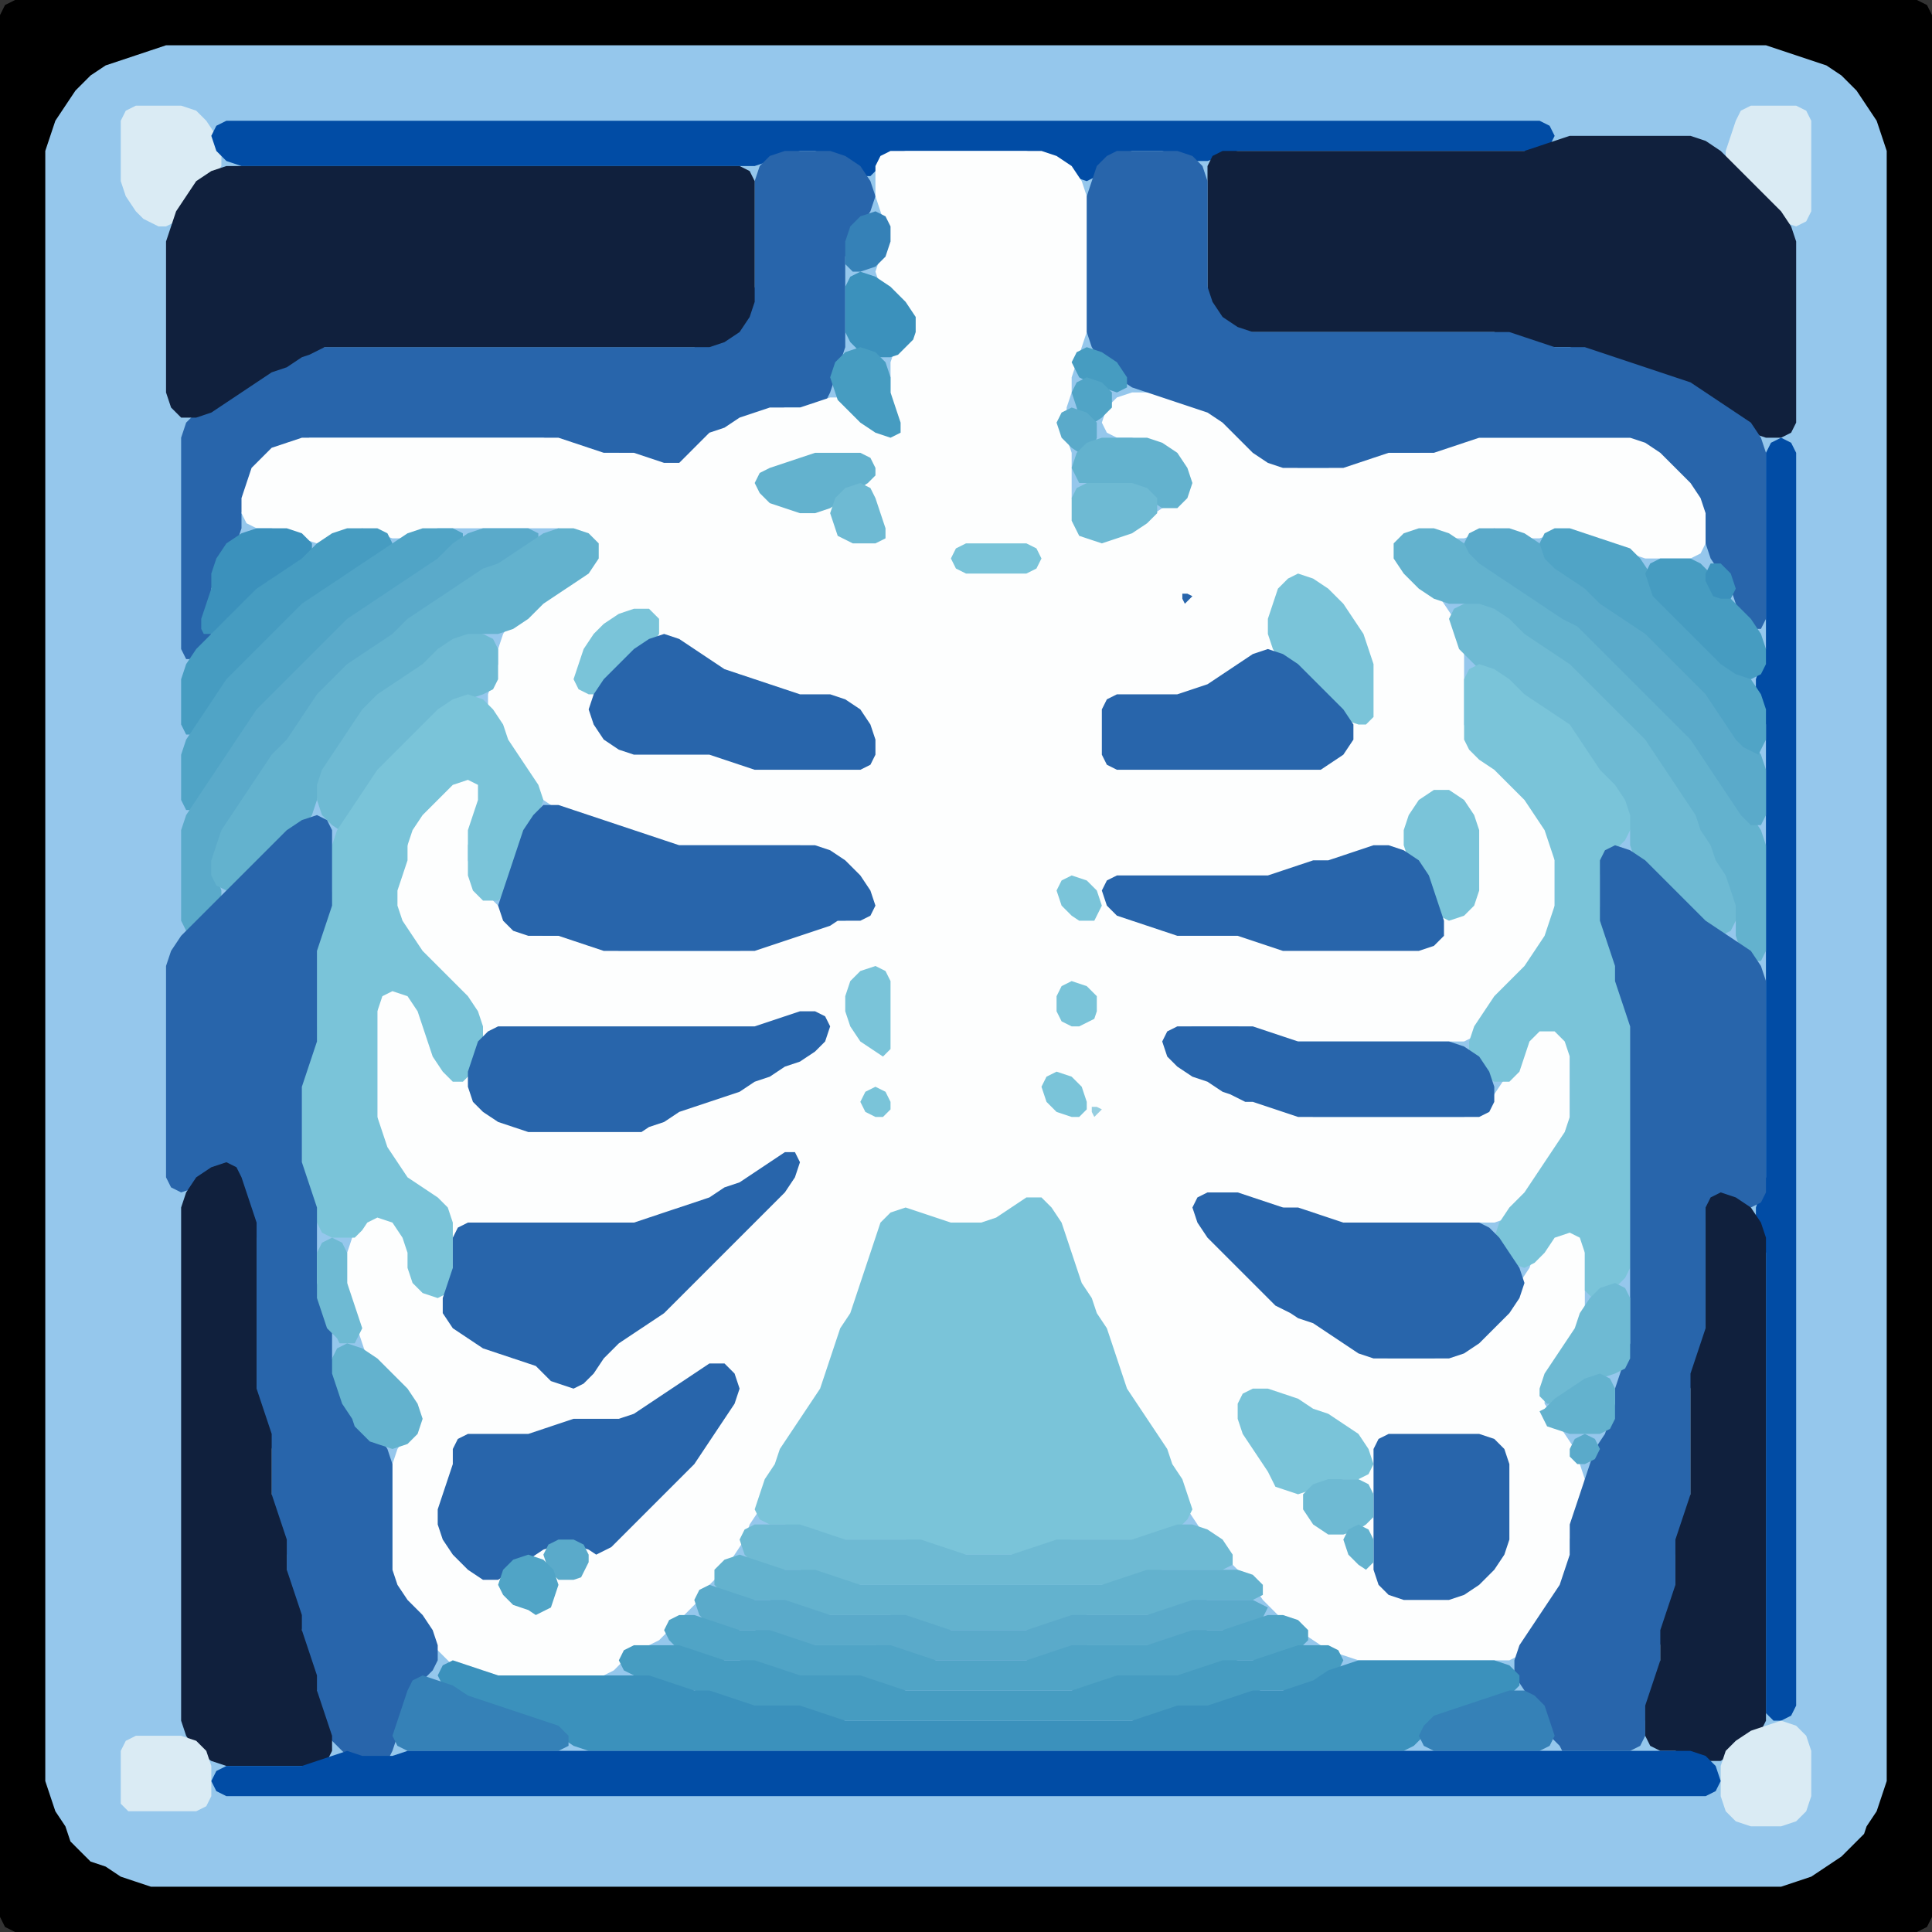 <?xml version="1.0" encoding="UTF-8" standalone="no"?>
<!DOCTYPE svg PUBLIC "-//W3C//DTD SVG 1.1//EN"
"http://www.w3.org/Graphics/SVG/1.1/DTD/svg11.dtd">
<svg width="128" height="128" xmlns="http://www.w3.org/2000/svg" version="1.1">
<rect width="100%" height="100%" fill="#333333" stroke="none"/>
<path d="M 108.5 128.0 L 109.0 128.0 L 110.0 128.0 L 111.0 128.0 L 112.0 128.0 L 113.0 128.0 L 114.0 128.0 L 115.0 128.0 L 116.0 128.0 L 117.0 128.0 L 118.0 128.0 L 119.0 128.0 L 120.0 128.0 L 121.0 128.0 L 122.0 128.0 L 123.0 128.0 L 124.0 128.0 L 125.0 128.0 L 126.0 128.0 L 127.0 128.0 L 127.667 127.667 L 128.0 127.0 L 128.0 126.0 L 128.0 125.0 L 128.0 124.0 L 128.0 123.0 L 128.0 122.0 L 128.0 121.0 L 128.0 120.0 L 128.0 119.0 L 128.0 118.0 L 128.0 117.0 L 128.0 116.0 L 128.0 115.0 L 128.0 114.0 L 128.0 113.0 L 128.0 112.0 L 128.0 111.0 L 128.0 110.0 L 128.0 109.0 L 128.0 108.0 L 128.0 107.0 L 128.0 106.0 L 128.0 105.0 L 128.0 104.0 L 128.0 103.0 L 128.0 102.0 L 128.0 101.0 L 128.0 100.0 L 128.0 99.0 L 128.0 98.0 L 128.0 97.0 L 128.0 96.0 L 128.0 95.0 L 128.0 94.0 L 128.0 93.0 L 128.0 92.0 L 128.0 91.0 L 128.0 90.0 L 128.0 89.0 L 128.0 88.0 L 128.0 87.0 L 128.0 86.0 L 128.0 85.0 L 128.0 84.0 L 128.0 83.0 L 128.0 82.0 L 128.0 81.0 L 128.0 80.0 L 128.0 79.0 L 128.0 78.0 L 128.0 77.0 L 128.0 76.0 L 128.0 75.0 L 128.0 74.0 L 128.0 73.0 L 128.0 72.0 L 128.0 71.0 L 128.0 70.0 L 128.0 69.0 L 128.0 68.0 L 128.0 67.0 L 128.0 66.0 L 128.0 65.0 L 128.0 64.0 L 128.0 63.0 L 128.0 62.0 L 128.0 61.0 L 128.0 60.0 L 128.0 59.0 L 128.0 58.0 L 128.0 57.0 L 128.0 56.0 L 128.0 55.0 L 128.0 54.0 L 128.0 53.0 L 128.0 52.0 L 128.0 51.0 L 128.0 50.0 L 128.0 49.0 L 128.0 48.0 L 128.0 47.0 L 128.0 46.0 L 128.0 45.0 L 128.0 44.0 L 128.0 43.0 L 128.0 42.0 L 128.0 41.0 L 128.0 40.0 L 128.0 39.0 L 128.0 38.0 L 128.0 37.0 L 128.0 36.0 L 128.0 35.0 L 128.0 34.0 L 128.0 33.0 L 128.0 32.0 L 128.0 31.0 L 128.0 30.0 L 128.0 29.0 L 128.0 28.0 L 128.0 27.0 L 128.0 26.0 L 128.0 25.0 L 128.0 24.0 L 128.0 23.0 L 128.0 22.0 L 128.0 21.0 L 128.0 20.0 L 128.0 19.0 L 128.0 18.0 L 128.0 17.0 L 128.0 16.0 L 128.0 15.0 L 128.0 14.0 L 128.0 13.0 L 128.0 12.0 L 128.0 11.0 L 128.0 10.0 L 128.0 9.0 L 128.0 8.0 L 128.0 7.0 L 128.0 6.0 L 128.0 5.0 L 128.0 4.0 L 128.0 3.0 L 128.0 2.0 L 128.0 1.0 L 127.667 0.333 L 127.0 0.0 L 126.0 0.0 L 125.0 0.0 L 124.0 0.0 L 123.0 0.0 L 122.0 0.0 L 121.0 0.0 L 120.0 0.0 L 119.0 0.0 L 118.0 0.0 L 117.0 0.0 L 116.0 0.0 L 115.0 0.0 L 114.0 0.0 L 113.0 0.0 L 112.0 0.0 L 111.0 0.0 L 110.0 0.0 L 109.0 0.0 L 108.0 0.0 L 107.0 0.0 L 106.0 0.0 L 105.0 0.0 L 104.0 0.0 L 103.0 0.0 L 102.0 0.0 L 101.0 0.0 L 100.0 0.0 L 99.0 0.0 L 98.0 0.0 L 97.0 0.0 L 96.0 0.0 L 95.0 0.0 L 94.0 0.0 L 93.0 0.0 L 92.0 0.0 L 91.0 0.0 L 90.0 0.0 L 89.0 0.0 L 88.0 0.0 L 87.0 0.0 L 86.0 0.0 L 85.0 0.0 L 84.0 0.0 L 83.0 0.0 L 82.0 0.0 L 81.0 0.0 L 80.0 0.0 L 79.0 0.0 L 78.0 0.0 L 77.0 0.0 L 76.0 0.0 L 75.0 0.0 L 74.0 0.0 L 73.0 0.0 L 72.0 0.0 L 71.0 0.0 L 70.0 0.0 L 69.0 0.0 L 68.0 0.0 L 67.0 0.0 L 66.0 0.0 L 65.0 0.0 L 64.0 0.0 L 63.0 0.0 L 62.0 0.0 L 61.0 0.0 L 60.0 0.0 L 59.0 0.0 L 58.0 0.0 L 57.0 0.0 L 56.0 0.0 L 55.0 0.0 L 54.0 0.0 L 53.0 0.0 L 52.0 0.0 L 51.0 0.0 L 50.0 0.0 L 49.0 0.0 L 48.0 0.0 L 47.0 0.0 L 46.0 0.0 L 45.0 0.0 L 44.0 0.0 L 43.0 0.0 L 42.0 0.0 L 41.0 0.0 L 40.0 0.0 L 39.0 0.0 L 38.0 0.0 L 37.0 0.0 L 36.0 0.0 L 35.0 0.0 L 34.0 0.0 L 33.0 0.0 L 32.0 0.0 L 31.0 0.0 L 30.0 0.0 L 29.0 0.0 L 28.0 0.0 L 27.0 0.0 L 26.0 0.0 L 25.0 0.0 L 24.0 0.0 L 23.0 0.0 L 22.0 0.0 L 21.0 0.0 L 20.0 0.0 L 19.0 0.0 L 18.0 0.0 L 17.0 0.0 L 16.0 0.0 L 15.0 0.0 L 14.0 0.0 L 13.0 0.0 L 12.0 0.0 L 11.0 0.0 L 10.0 0.0 L 9.0 0.0 L 8.0 0.0 L 7.0 0.0 L 6.0 0.0 L 5.0 0.0 L 4.0 0.0 L 3.0 0.0 L 2.0 0.0 L 1.0 0.0 L 0.333 0.333 L 0.0 1.0 L 0.0 2.0 L 0.0 3.0 L 0.0 4.0 L 0.0 5.0 L 0.0 6.0 L 0.0 7.0 L 0.0 8.0 L 0.0 9.0 L 0.0 10.0 L 0.0 11.0 L 0.0 12.0 L 0.0 13.0 L 0.0 14.0 L 0.0 15.0 L 0.0 16.0 L 0.0 17.0 L 0.0 18.0 L 0.0 19.0 L 0.0 20.0 L 0.0 21.0 L 0.0 22.0 L 0.0 23.0 L 0.0 24.0 L 0.0 25.0 L 0.0 26.0 L 0.0 27.0 L 0.0 28.0 L 0.0 29.0 L 0.0 30.0 L 0.0 31.0 L 0.0 32.0 L 0.0 33.0 L 0.0 34.0 L 0.0 35.0 L 0.0 36.0 L 0.0 37.0 L 0.0 38.0 L 0.0 39.0 L 0.0 40.0 L 0.0 41.0 L 0.0 42.0 L 0.0 43.0 L 0.0 44.0 L 0.0 45.0 L 0.0 46.0 L 0.0 47.0 L 0.0 48.0 L 0.0 49.0 L 0.0 50.0 L 0.0 51.0 L 0.0 52.0 L 0.0 53.0 L 0.0 54.0 L 0.0 55.0 L 0.0 56.0 L 0.0 57.0 L 0.0 58.0 L 0.0 59.0 L 0.0 60.0 L 0.0 61.0 L 0.0 62.0 L 0.0 63.0 L 0.0 64.0 L 0.0 65.0 L 0.0 66.0 L 0.0 67.0 L 0.0 68.0 L 0.0 69.0 L 0.0 70.0 L 0.0 71.0 L 0.0 72.0 L 0.0 73.0 L 0.0 74.0 L 0.0 75.0 L 0.0 76.0 L 0.0 77.0 L 0.0 78.0 L 0.0 79.0 L 0.0 80.0 L 0.0 81.0 L 0.0 82.0 L 0.0 83.0 L 0.0 84.0 L 0.0 85.0 L 0.0 86.0 L 0.0 87.0 L 0.0 88.0 L 0.0 89.0 L 0.0 90.0 L 0.0 91.0 L 0.0 92.0 L 0.0 93.0 L 0.0 94.0 L 0.0 95.0 L 0.0 96.0 L 0.0 97.0 L 0.0 98.0 L 0.0 99.0 L 0.0 100.0 L 0.0 101.0 L 0.0 102.0 L 0.0 103.0 L 0.0 104.0 L 0.0 105.0 L 0.0 106.0 L 0.0 107.0 L 0.0 108.0 L 0.0 109.0 L 0.0 110.0 L 0.0 111.0 L 0.0 112.0 L 0.0 113.0 L 0.0 114.0 L 0.0 115.0 L 0.0 116.0 L 0.0 117.0 L 0.0 118.0 L 0.0 119.0 L 0.0 120.0 L 0.0 121.0 L 0.0 122.0 L 0.0 123.0 L 0.0 124.0 L 0.0 125.0 L 0.0 126.0 L 0.0 127.0 L 0.333 127.667 L 1.0 128.0 L 2.0 128.0 L 3.0 128.0 L 4.0 128.0 L 5.0 128.0 L 6.0 128.0 L 7.0 128.0 L 8.0 128.0 L 9.0 128.0 L 10.0 128.0 L 11.0 128.0 L 12.0 128.0 L 13.0 128.0 L 14.0 128.0 L 15.0 128.0 L 16.0 128.0 L 17.0 128.0 L 18.0 128.0 L 19.0 128.0 L 20.0 128.0 L 21.0 128.0 L 22.0 128.0 L 23.0 128.0 L 24.0 128.0 L 25.0 128.0 L 26.0 128.0 L 27.0 128.0 L 28.0 128.0 L 29.0 128.0 L 30.0 128.0 L 31.0 128.0 L 32.0 128.0 L 33.0 128.0 L 34.0 128.0 L 35.0 128.0 L 36.0 128.0 L 37.0 128.0 L 38.0 128.0 L 39.0 128.0 L 40.0 128.0 L 41.0 128.0 L 42.0 128.0 L 43.0 128.0 L 44.0 128.0 L 45.0 128.0 L 46.0 128.0 L 47.0 128.0 L 48.0 128.0 L 49.0 128.0 L 50.0 128.0 L 51.0 128.0 L 52.0 128.0 L 53.0 128.0 L 54.0 128.0 L 55.0 128.0 L 56.0 128.0 L 57.0 128.0 L 58.0 128.0 L 59.0 128.0 L 60.0 128.0 L 61.0 128.0 L 62.0 128.0 L 63.0 128.0 L 64.0 128.0 L 65.0 128.0 L 66.0 128.0 L 67.0 128.0 L 68.0 128.0 L 69.0 128.0 L 70.0 128.0 L 71.0 128.0 L 72.0 128.0 L 73.0 128.0 L 74.0 128.0 L 75.0 128.0 L 76.0 128.0 L 77.0 128.0 L 78.0 128.0 L 79.0 128.0 L 80.0 128.0 L 81.0 128.0 L 82.0 128.0 L 83.0 128.0 L 84.0 128.0 L 85.0 128.0 L 86.0 128.0 L 87.0 128.0 L 88.0 128.0 L 89.0 128.0 L 90.0 128.0 L 91.0 128.0 L 92.0 128.0 L 93.0 128.0 L 94.0 128.0 L 95.0 128.0 L 96.0 128.0 L 97.0 128.0 L 98.0 128.0 L 99.0 128.0 L 100.0 128.0 L 101.0 128.0 L 102.0 128.0 L 103.0 128.0 L 104.0 128.0 L 105.0 128.0 L 106.0 128.0 L 107.0 128.0 L 107.5 128.0 Z" stroke="none" fill="rgb(0,0,0)" />
<path d="M 123.5 121.5 L 123.667 121.0 L 124.333 120.0 L 124.667 119.0 L 125.0 118.0 L 125.0 117.0 L 125.0 116.0 L 125.0 115.0 L 125.0 114.0 L 125.0 113.0 L 125.0 112.0 L 125.0 111.0 L 125.0 110.0 L 125.0 109.0 L 125.0 108.0 L 125.0 107.0 L 125.0 106.0 L 125.0 105.0 L 125.0 104.0 L 125.0 103.0 L 125.0 102.0 L 125.0 101.0 L 125.0 100.0 L 125.0 99.0 L 125.0 98.0 L 125.0 97.0 L 125.0 96.0 L 125.0 95.0 L 125.0 94.0 L 125.0 93.0 L 125.0 92.0 L 125.0 91.0 L 125.0 90.0 L 125.0 89.0 L 125.0 88.0 L 125.0 87.0 L 125.0 86.0 L 125.0 85.0 L 125.0 84.0 L 125.0 83.0 L 125.0 82.0 L 125.0 81.0 L 125.0 80.0 L 125.0 79.0 L 125.0 78.0 L 125.0 77.0 L 125.0 76.0 L 125.0 75.0 L 125.0 74.0 L 125.0 73.0 L 125.0 72.0 L 125.0 71.0 L 125.0 70.0 L 125.0 69.0 L 125.0 68.0 L 125.0 67.0 L 125.0 66.0 L 125.0 65.0 L 125.0 64.0 L 125.0 63.0 L 125.0 62.0 L 125.0 61.0 L 125.0 60.0 L 125.0 59.0 L 125.0 58.0 L 125.0 57.0 L 125.0 56.0 L 125.0 55.0 L 125.0 54.0 L 125.0 53.0 L 125.0 52.0 L 125.0 51.0 L 125.0 50.0 L 125.0 49.0 L 125.0 48.0 L 125.0 47.0 L 125.0 46.0 L 125.0 45.0 L 125.0 44.0 L 125.0 43.0 L 125.0 42.0 L 125.0 41.0 L 125.0 40.0 L 125.0 39.0 L 125.0 38.0 L 125.0 37.0 L 125.0 36.0 L 125.0 35.0 L 125.0 34.0 L 125.0 33.0 L 125.0 32.0 L 125.0 31.0 L 125.0 30.0 L 125.0 29.0 L 125.0 28.0 L 125.0 27.0 L 125.0 26.0 L 125.0 25.0 L 125.0 24.0 L 125.0 23.0 L 125.0 22.0 L 125.0 21.0 L 125.0 20.0 L 125.0 19.0 L 125.0 18.0 L 125.0 17.0 L 125.0 16.0 L 125.0 15.0 L 125.0 14.0 L 125.0 13.0 L 125.0 12.0 L 125.0 11.0 L 125.0 10.0 L 124.667 9.0 L 124.333 8.0 L 123.667 7.0 L 123.0 6.0 L 122.0 5.0 L 121.0 4.333 L 120.0 4.0 L 119.0 3.667 L 118.0 3.333 L 117.0 3.0 L 116.0 3.0 L 115.0 3.0 L 114.0 3.0 L 113.0 3.0 L 112.0 3.0 L 111.0 3.0 L 110.0 3.0 L 109.0 3.0 L 108.0 3.0 L 107.0 3.0 L 106.0 3.0 L 105.0 3.0 L 104.0 3.0 L 103.0 3.0 L 102.0 3.0 L 101.0 3.0 L 100.0 3.0 L 99.0 3.0 L 98.0 3.0 L 97.0 3.0 L 96.0 3.0 L 95.0 3.0 L 94.0 3.0 L 93.0 3.0 L 92.0 3.0 L 91.0 3.0 L 90.0 3.0 L 89.0 3.0 L 88.0 3.0 L 87.0 3.0 L 86.0 3.0 L 85.0 3.0 L 84.0 3.0 L 83.0 3.0 L 82.0 3.0 L 81.0 3.0 L 80.0 3.0 L 79.0 3.0 L 78.0 3.0 L 77.0 3.0 L 76.0 3.0 L 75.0 3.0 L 74.0 3.0 L 73.0 3.0 L 72.0 3.0 L 71.0 3.0 L 70.0 3.0 L 69.0 3.0 L 68.0 3.0 L 67.0 3.0 L 66.0 3.0 L 65.0 3.0 L 64.0 3.0 L 63.0 3.0 L 62.0 3.0 L 61.0 3.0 L 60.0 3.0 L 59.0 3.0 L 58.0 3.0 L 57.0 3.0 L 56.0 3.0 L 55.0 3.0 L 54.0 3.0 L 53.0 3.0 L 52.0 3.0 L 51.0 3.0 L 50.0 3.0 L 49.0 3.0 L 48.0 3.0 L 47.0 3.0 L 46.0 3.0 L 45.0 3.0 L 44.0 3.0 L 43.0 3.0 L 42.0 3.0 L 41.0 3.0 L 40.0 3.0 L 39.0 3.0 L 38.0 3.0 L 37.0 3.0 L 36.0 3.0 L 35.0 3.0 L 34.0 3.0 L 33.0 3.0 L 32.0 3.0 L 31.0 3.0 L 30.0 3.0 L 29.0 3.0 L 28.0 3.0 L 27.0 3.0 L 26.0 3.0 L 25.0 3.0 L 24.0 3.0 L 23.0 3.0 L 22.0 3.0 L 21.0 3.0 L 20.0 3.0 L 19.0 3.0 L 18.0 3.0 L 17.0 3.0 L 16.0 3.0 L 15.0 3.0 L 14.0 3.0 L 13.0 3.0 L 12.0 3.0 L 11.0 3.0 L 10.0 3.333 L 9.0 3.667 L 8.0 4.0 L 7.0 4.333 L 6.0 5.0 L 5.0 6.0 L 4.333 7.0 L 3.667 8.0 L 3.333 9.0 L 3.0 10.0 L 3.0 11.0 L 3.0 12.0 L 3.0 13.0 L 3.0 14.0 L 3.0 15.0 L 3.0 16.0 L 3.0 17.0 L 3.0 18.0 L 3.0 19.0 L 3.0 20.0 L 3.0 21.0 L 3.0 22.0 L 3.0 23.0 L 3.0 24.0 L 3.0 25.0 L 3.0 26.0 L 3.0 27.0 L 3.0 28.0 L 3.0 29.0 L 3.0 30.0 L 3.0 31.0 L 3.0 32.0 L 3.0 33.0 L 3.0 34.0 L 3.0 35.0 L 3.0 36.0 L 3.0 37.0 L 3.0 38.0 L 3.0 39.0 L 3.0 40.0 L 3.0 41.0 L 3.0 42.0 L 3.0 43.0 L 3.0 44.0 L 3.0 45.0 L 3.0 46.0 L 3.0 47.0 L 3.0 48.0 L 3.0 49.0 L 3.0 50.0 L 3.0 51.0 L 3.0 52.0 L 3.0 53.0 L 3.0 54.0 L 3.0 55.0 L 3.0 56.0 L 3.0 57.0 L 3.0 58.0 L 3.0 59.0 L 3.0 60.0 L 3.0 61.0 L 3.0 62.0 L 3.0 63.0 L 3.0 64.0 L 3.0 65.0 L 3.0 66.0 L 3.0 67.0 L 3.0 68.0 L 3.0 69.0 L 3.0 70.0 L 3.0 71.0 L 3.0 72.0 L 3.0 73.0 L 3.0 74.0 L 3.0 75.0 L 3.0 76.0 L 3.0 77.0 L 3.0 78.0 L 3.0 79.0 L 3.0 80.0 L 3.0 81.0 L 3.0 82.0 L 3.0 83.0 L 3.0 84.0 L 3.0 85.0 L 3.0 86.0 L 3.0 87.0 L 3.0 88.0 L 3.0 89.0 L 3.0 90.0 L 3.0 91.0 L 3.0 92.0 L 3.0 93.0 L 3.0 94.0 L 3.0 95.0 L 3.0 96.0 L 3.0 97.0 L 3.0 98.0 L 3.0 99.0 L 3.0 100.0 L 3.0 101.0 L 3.0 102.0 L 3.0 103.0 L 3.0 104.0 L 3.0 105.0 L 3.0 106.0 L 3.0 107.0 L 3.0 108.0 L 3.0 109.0 L 3.0 110.0 L 3.0 111.0 L 3.0 112.0 L 3.0 113.0 L 3.0 114.0 L 3.0 115.0 L 3.0 116.0 L 3.0 117.0 L 3.0 118.0 L 3.333 119.0 L 3.667 120.0 L 4.333 121.0 L 4.667 122.0 L 5.333 122.667 L 6.0 123.333 L 7.0 123.667 L 8.0 124.333 L 9.0 124.667 L 10.0 125.0 L 11.0 125.0 L 12.0 125.0 L 13.0 125.0 L 14.0 125.0 L 15.0 125.0 L 16.0 125.0 L 17.0 125.0 L 18.0 125.0 L 19.0 125.0 L 20.0 125.0 L 21.0 125.0 L 22.0 125.0 L 23.0 125.0 L 24.0 125.0 L 25.0 125.0 L 26.0 125.0 L 27.0 125.0 L 28.0 125.0 L 29.0 125.0 L 30.0 125.0 L 31.0 125.0 L 32.0 125.0 L 33.0 125.0 L 34.0 125.0 L 35.0 125.0 L 36.0 125.0 L 37.0 125.0 L 38.0 125.0 L 39.0 125.0 L 40.0 125.0 L 41.0 125.0 L 42.0 125.0 L 43.0 125.0 L 44.0 125.0 L 45.0 125.0 L 46.0 125.0 L 47.0 125.0 L 48.0 125.0 L 49.0 125.0 L 50.0 125.0 L 51.0 125.0 L 52.0 125.0 L 53.0 125.0 L 54.0 125.0 L 55.0 125.0 L 56.0 125.0 L 57.0 125.0 L 58.0 125.0 L 59.0 125.0 L 60.0 125.0 L 61.0 125.0 L 62.0 125.0 L 63.0 125.0 L 64.0 125.0 L 65.0 125.0 L 66.0 125.0 L 67.0 125.0 L 68.0 125.0 L 69.0 125.0 L 70.0 125.0 L 71.0 125.0 L 72.0 125.0 L 73.0 125.0 L 74.0 125.0 L 75.0 125.0 L 76.0 125.0 L 77.0 125.0 L 78.0 125.0 L 79.0 125.0 L 80.0 125.0 L 81.0 125.0 L 82.0 125.0 L 83.0 125.0 L 84.0 125.0 L 85.0 125.0 L 86.0 125.0 L 87.0 125.0 L 88.0 125.0 L 89.0 125.0 L 90.0 125.0 L 91.0 125.0 L 92.0 125.0 L 93.0 125.0 L 94.0 125.0 L 95.0 125.0 L 96.0 125.0 L 97.0 125.0 L 98.0 125.0 L 99.0 125.0 L 100.0 125.0 L 101.0 125.0 L 102.0 125.0 L 103.0 125.0 L 104.0 125.0 L 105.0 125.0 L 106.0 125.0 L 107.0 125.0 L 108.0 125.0 L 109.0 125.0 L 110.0 125.0 L 111.0 125.0 L 112.0 125.0 L 113.0 125.0 L 114.0 125.0 L 115.0 125.0 L 116.0 125.0 L 117.0 125.0 L 118.0 125.0 L 119.0 124.667 L 120.0 124.333 L 121.0 123.667 L 122.0 123.0 L 122.5 122.5 Z" stroke="none" fill="rgb(149,199,236)" />
<path d="M 10.5 15.0 L 11.0 15.0 L 11.667 14.667 L 12.333 14.0 L 13.0 13.0 L 14.0 12.0 L 14.667 11.0 L 14.667 10.0 L 14.333 9.0 L 13.667 8.0 L 13.0 7.333 L 12.0 7.0 L 11.0 7.0 L 10.0 7.0 L 9.0 7.0 L 8.333 7.333 L 8.0 8.0 L 8.0 9.0 L 8.0 10.0 L 8.0 11.0 L 8.0 12.0 L 8.333 13.0 L 9.0 14.0 L 9.5 14.5 Z" stroke="none" fill="rgb(218,235,244)" />
<path d="M 117.5 14.5 L 118.0 14.667 L 119.0 15.0 L 119.667 14.667 L 120.0 14.0 L 120.0 13.0 L 120.0 12.0 L 120.0 11.0 L 120.0 10.0 L 120.0 9.0 L 120.0 8.0 L 119.667 7.333 L 119.0 7.0 L 118.0 7.0 L 117.0 7.0 L 116.0 7.0 L 115.333 7.333 L 115.0 8.0 L 114.667 9.0 L 114.333 10.0 L 114.333 11.0 L 115.0 12.0 L 116.0 13.0 L 116.5 13.5 Z" stroke="none" fill="rgb(218,235,244)" />
<path d="M 63.5 10.0 L 64.0 10.0 L 65.0 10.0 L 66.0 10.0 L 67.0 10.0 L 68.0 10.0 L 69.0 10.333 L 70.0 11.0 L 71.0 11.667 L 72.0 12.0 L 72.667 11.667 L 73.333 11.0 L 74.0 10.333 L 75.0 10.0 L 76.0 10.0 L 77.0 10.0 L 78.0 10.333 L 79.0 10.667 L 80.0 10.667 L 81.0 10.333 L 82.0 10.0 L 83.0 10.0 L 84.0 10.0 L 85.0 10.0 L 86.0 10.0 L 87.0 10.0 L 88.0 10.0 L 89.0 10.0 L 90.0 10.0 L 91.0 10.0 L 92.0 10.0 L 93.0 10.0 L 94.0 10.0 L 95.0 10.0 L 96.0 10.0 L 97.0 10.0 L 98.0 10.0 L 99.0 10.0 L 100.0 10.0 L 101.0 10.0 L 102.0 10.0 L 102.667 9.667 L 103.0 9.0 L 102.667 8.333 L 102.0 8.0 L 101.0 8.0 L 100.0 8.0 L 99.0 8.0 L 98.0 8.0 L 97.0 8.0 L 96.0 8.0 L 95.0 8.0 L 94.0 8.0 L 93.0 8.0 L 92.0 8.0 L 91.0 8.0 L 90.0 8.0 L 89.0 8.0 L 88.0 8.0 L 87.0 8.0 L 86.0 8.0 L 85.0 8.0 L 84.0 8.0 L 83.0 8.0 L 82.0 8.0 L 81.0 8.0 L 80.0 8.0 L 79.0 8.0 L 78.0 8.0 L 77.0 8.0 L 76.0 8.0 L 75.0 8.0 L 74.0 8.0 L 73.0 8.0 L 72.0 8.0 L 71.0 8.0 L 70.0 8.0 L 69.0 8.0 L 68.0 8.0 L 67.0 8.0 L 66.0 8.0 L 65.0 8.0 L 64.0 8.0 L 63.0 8.0 L 62.0 8.0 L 61.0 8.0 L 60.0 8.0 L 59.0 8.0 L 58.0 8.0 L 57.0 8.0 L 56.0 8.0 L 55.0 8.0 L 54.0 8.0 L 53.0 8.0 L 52.0 8.0 L 51.0 8.0 L 50.0 8.0 L 49.0 8.0 L 48.0 8.0 L 47.0 8.0 L 46.0 8.0 L 45.0 8.0 L 44.0 8.0 L 43.0 8.0 L 42.0 8.0 L 41.0 8.0 L 40.0 8.0 L 39.0 8.0 L 38.0 8.0 L 37.0 8.0 L 36.0 8.0 L 35.0 8.0 L 34.0 8.0 L 33.0 8.0 L 32.0 8.0 L 31.0 8.0 L 30.0 8.0 L 29.0 8.0 L 28.0 8.0 L 27.0 8.0 L 26.0 8.0 L 25.0 8.0 L 24.0 8.0 L 23.0 8.0 L 22.0 8.0 L 21.0 8.0 L 20.0 8.0 L 19.0 8.0 L 18.0 8.0 L 17.0 8.0 L 16.0 8.0 L 15.0 8.0 L 14.333 8.333 L 14.0 9.0 L 14.333 10.0 L 15.0 10.667 L 16.0 11.0 L 17.0 11.0 L 18.0 11.0 L 19.0 11.0 L 20.0 11.0 L 21.0 11.0 L 22.0 11.0 L 23.0 11.0 L 24.0 11.0 L 25.0 11.0 L 26.0 11.0 L 27.0 11.0 L 28.0 11.0 L 29.0 11.0 L 30.0 11.0 L 31.0 11.0 L 32.0 11.0 L 33.0 11.0 L 34.0 11.0 L 35.0 11.0 L 36.0 11.0 L 37.0 11.0 L 38.0 11.0 L 39.0 11.0 L 40.0 11.0 L 41.0 11.0 L 42.0 11.0 L 43.0 11.0 L 44.0 11.0 L 45.0 11.0 L 46.0 11.0 L 47.0 11.0 L 48.0 11.0 L 49.0 11.0 L 50.0 11.0 L 51.0 10.667 L 52.0 10.333 L 53.0 10.0 L 54.0 10.0 L 55.0 10.333 L 56.0 11.0 L 57.0 11.667 L 57.667 11.667 L 58.333 11.0 L 59.0 10.333 L 60.0 10.0 L 61.0 10.0 L 62.0 10.0 L 62.5 10.0 Z" stroke="none" fill="rgb(1,76,165)" />
<path d="M 88.5 22.0 L 89.0 22.0 L 90.0 22.0 L 91.0 22.0 L 92.0 22.0 L 93.0 22.0 L 94.0 22.0 L 95.0 22.0 L 96.0 22.0 L 97.0 22.0 L 98.0 22.0 L 99.0 22.0 L 100.0 22.333 L 101.0 22.667 L 102.0 23.0 L 103.0 23.0 L 104.0 23.0 L 105.0 23.333 L 106.0 23.667 L 107.0 24.0 L 108.0 24.333 L 109.0 24.667 L 110.0 25.0 L 111.0 25.333 L 112.0 26.0 L 113.0 26.667 L 114.0 27.333 L 115.0 28.0 L 116.0 28.667 L 117.0 29.0 L 118.0 29.0 L 118.667 28.667 L 119.0 28.0 L 119.0 27.0 L 119.0 26.0 L 119.0 25.0 L 119.0 24.0 L 119.0 23.0 L 119.0 22.0 L 119.0 21.0 L 119.0 20.0 L 119.0 19.0 L 119.0 18.0 L 119.0 17.0 L 119.0 16.0 L 118.667 15.0 L 118.0 14.0 L 117.0 13.0 L 116.0 12.0 L 115.0 11.0 L 114.0 10.0 L 113.0 9.333 L 112.0 9.0 L 111.0 9.0 L 110.0 9.0 L 109.0 9.0 L 108.0 9.0 L 107.0 9.0 L 106.0 9.0 L 105.0 9.0 L 104.0 9.0 L 103.0 9.333 L 102.0 9.667 L 101.0 10.0 L 100.0 10.0 L 99.0 10.0 L 98.0 10.0 L 97.0 10.0 L 96.0 10.0 L 95.0 10.0 L 94.0 10.0 L 93.0 10.0 L 92.0 10.0 L 91.0 10.0 L 90.0 10.0 L 89.0 10.0 L 88.0 10.0 L 87.0 10.0 L 86.0 10.0 L 85.0 10.0 L 84.0 10.0 L 83.0 10.0 L 82.0 10.0 L 81.0 10.0 L 80.333 10.333 L 80.0 11.0 L 80.0 12.0 L 80.0 13.0 L 80.0 14.0 L 80.0 15.0 L 80.0 16.0 L 80.0 17.0 L 80.0 18.0 L 80.0 19.0 L 80.0 20.0 L 80.333 21.0 L 81.0 21.667 L 82.0 22.0 L 83.0 22.0 L 84.0 22.0 L 85.0 22.0 L 86.0 22.0 L 87.0 22.0 L 87.5 22.0 Z" stroke="none" fill="rgb(16,32,61)" />
<path d="M 21.5 29.0 L 22.0 29.0 L 23.0 29.0 L 24.0 29.0 L 25.0 29.0 L 26.0 29.0 L 27.0 29.0 L 28.0 29.0 L 29.0 29.0 L 30.0 29.0 L 31.0 29.0 L 32.0 29.0 L 33.0 29.0 L 34.0 29.0 L 35.0 29.0 L 36.0 29.0 L 37.0 29.333 L 38.0 29.667 L 39.0 30.0 L 40.0 30.0 L 41.0 30.0 L 42.0 30.333 L 43.0 30.667 L 44.0 31.0 L 45.0 31.0 L 45.667 30.667 L 46.333 30.0 L 47.0 29.333 L 48.0 28.667 L 49.0 28.333 L 50.0 27.667 L 51.0 27.333 L 52.0 27.0 L 53.0 27.0 L 54.0 27.0 L 54.667 26.667 L 55.0 26.0 L 55.333 25.0 L 55.667 24.0 L 56.0 23.0 L 56.0 22.0 L 56.0 21.0 L 56.0 20.0 L 56.0 19.0 L 56.0 18.0 L 56.0 17.0 L 56.333 16.0 L 57.0 15.0 L 57.667 14.0 L 58.0 13.0 L 57.667 12.0 L 57.0 11.0 L 56.0 10.333 L 55.0 10.0 L 54.0 10.0 L 53.0 10.0 L 52.0 10.0 L 51.0 10.333 L 50.333 11.0 L 50.0 12.0 L 50.0 13.0 L 50.0 14.0 L 50.0 15.0 L 50.0 16.0 L 50.0 17.0 L 50.0 18.0 L 50.0 19.0 L 49.667 20.0 L 49.0 21.0 L 48.0 22.0 L 47.0 22.667 L 46.0 23.0 L 45.0 23.0 L 44.0 23.0 L 43.0 23.0 L 42.0 23.0 L 41.0 23.0 L 40.0 23.0 L 39.0 23.0 L 38.0 23.0 L 37.0 23.0 L 36.0 23.0 L 35.0 23.0 L 34.0 23.0 L 33.0 23.0 L 32.0 23.0 L 31.0 23.0 L 30.0 23.0 L 29.0 23.0 L 28.0 23.0 L 27.0 23.0 L 26.0 23.0 L 25.0 23.0 L 24.0 23.0 L 23.0 23.0 L 22.0 23.0 L 21.0 23.0 L 20.0 23.333 L 19.0 23.667 L 18.0 24.333 L 17.0 24.667 L 16.0 25.333 L 15.0 26.0 L 14.0 26.667 L 13.0 27.333 L 12.333 28.0 L 12.0 29.0 L 12.0 30.0 L 12.0 31.0 L 12.0 32.0 L 12.0 33.0 L 12.0 34.0 L 12.0 35.0 L 12.0 36.0 L 12.0 37.0 L 12.0 38.0 L 12.0 39.0 L 12.0 40.0 L 12.0 41.0 L 12.0 42.0 L 12.0 43.0 L 12.333 43.667 L 13.0 43.667 L 13.667 43.0 L 14.0 42.0 L 14.0 41.0 L 14.0 40.0 L 14.0 39.0 L 14.333 38.0 L 15.0 37.0 L 15.667 36.0 L 16.0 35.0 L 16.0 34.0 L 16.333 33.0 L 16.667 32.0 L 17.333 31.0 L 18.0 30.333 L 19.0 29.667 L 20.0 29.333 L 20.5 29.0 Z" stroke="none" fill="rgb(40,101,171)" />
<path d="M 59.5 80.5 L 60.0 80.667 L 61.0 80.667 L 62.0 81.0 L 63.0 81.0 L 64.0 81.0 L 65.0 81.0 L 66.0 81.0 L 67.0 80.667 L 68.0 80.333 L 69.0 80.333 L 69.667 81.0 L 70.333 82.0 L 70.667 83.0 L 71.0 84.0 L 71.333 85.0 L 71.667 86.0 L 72.333 87.0 L 72.667 88.0 L 73.333 89.0 L 73.667 90.0 L 74.0 91.0 L 74.333 92.0 L 74.667 93.0 L 75.333 94.0 L 76.0 95.0 L 76.667 96.0 L 77.333 97.0 L 77.667 98.0 L 78.333 99.0 L 78.667 100.0 L 79.333 101.0 L 80.0 102.0 L 81.0 103.0 L 82.0 104.0 L 83.0 105.0 L 83.667 106.0 L 84.333 106.667 L 85.0 107.333 L 86.0 108.0 L 87.0 108.667 L 88.0 109.333 L 89.0 109.667 L 90.0 110.0 L 91.0 110.0 L 92.0 110.0 L 93.0 110.0 L 94.0 110.0 L 95.0 110.0 L 96.0 110.0 L 97.0 110.0 L 98.0 110.0 L 99.0 110.0 L 100.0 110.0 L 100.667 109.667 L 101.333 109.0 L 102.0 108.0 L 102.667 107.0 L 103.333 106.0 L 103.667 105.0 L 104.0 104.0 L 104.0 103.0 L 104.0 102.0 L 104.333 101.0 L 104.667 100.0 L 105.0 99.0 L 105.0 98.0 L 104.667 97.0 L 104.333 96.0 L 103.667 95.0 L 103.0 94.0 L 102.333 93.0 L 102.333 92.0 L 103.0 91.0 L 103.667 90.0 L 104.333 89.0 L 104.667 88.0 L 105.0 87.0 L 105.0 86.0 L 105.0 85.0 L 105.0 84.0 L 105.0 83.0 L 105.0 82.0 L 104.667 81.333 L 104.0 81.0 L 103.0 81.333 L 102.333 82.0 L 101.667 83.0 L 101.333 84.0 L 100.667 85.0 L 100.0 86.0 L 99.0 87.0 L 98.0 88.0 L 97.0 89.0 L 96.0 89.667 L 95.0 90.0 L 94.0 90.0 L 93.0 90.0 L 92.0 90.0 L 91.0 89.667 L 90.0 89.0 L 89.0 88.333 L 88.0 87.667 L 87.0 87.333 L 86.0 86.667 L 85.0 86.0 L 84.0 85.0 L 83.0 84.0 L 82.0 83.0 L 81.0 82.0 L 80.0 81.0 L 79.667 80.0 L 80.0 79.333 L 81.0 79.0 L 82.0 79.333 L 83.0 79.667 L 84.0 80.0 L 85.0 80.0 L 86.0 80.333 L 87.0 80.667 L 88.0 81.0 L 89.0 81.0 L 90.0 81.0 L 91.0 81.0 L 92.0 81.0 L 93.0 81.0 L 94.0 81.0 L 95.0 81.0 L 96.0 81.0 L 97.0 81.0 L 98.0 81.0 L 99.0 81.0 L 100.0 80.667 L 101.0 80.0 L 101.667 79.0 L 102.333 78.0 L 103.0 77.0 L 103.667 76.0 L 104.0 75.0 L 104.0 74.0 L 104.0 73.0 L 104.0 72.0 L 104.0 71.0 L 104.0 70.0 L 104.0 69.0 L 103.667 68.333 L 103.0 68.0 L 102.0 68.0 L 101.333 68.333 L 101.0 69.0 L 100.667 70.0 L 100.0 71.0 L 99.333 72.0 L 98.667 73.0 L 98.0 73.667 L 97.0 74.0 L 96.0 74.0 L 95.0 74.0 L 94.0 74.0 L 93.0 74.0 L 92.0 74.0 L 91.0 74.0 L 90.0 74.0 L 89.0 74.0 L 88.0 74.0 L 87.0 74.0 L 86.0 73.667 L 85.0 73.333 L 84.0 73.0 L 83.0 72.667 L 82.0 72.333 L 81.0 71.667 L 80.0 71.333 L 79.0 70.667 L 78.0 70.0 L 77.667 69.0 L 78.0 68.333 L 79.0 68.0 L 80.0 68.0 L 81.0 68.0 L 82.0 68.0 L 83.0 68.333 L 84.0 68.667 L 85.0 69.0 L 86.0 69.0 L 87.0 69.0 L 88.0 69.0 L 89.0 69.0 L 90.0 69.0 L 91.0 69.0 L 92.0 69.0 L 93.0 69.0 L 94.0 69.0 L 95.0 69.0 L 96.0 69.0 L 97.0 69.0 L 97.667 68.667 L 98.333 68.0 L 99.0 67.0 L 100.0 66.0 L 101.0 65.0 L 101.667 64.0 L 102.333 63.0 L 102.667 62.0 L 103.0 61.0 L 103.0 60.0 L 103.0 59.0 L 103.0 58.0 L 103.0 57.0 L 103.0 56.0 L 102.667 55.0 L 102.333 54.0 L 101.667 53.0 L 101.0 52.0 L 100.0 51.0 L 99.0 50.333 L 98.0 49.667 L 97.333 49.0 L 97.0 48.0 L 97.0 47.0 L 97.0 46.0 L 97.0 45.0 L 97.0 44.0 L 97.0 43.0 L 96.667 42.0 L 96.333 41.0 L 95.667 40.0 L 95.0 39.0 L 94.0 38.0 L 93.333 37.0 L 93.333 36.0 L 94.0 35.333 L 95.0 35.333 L 96.0 35.667 L 97.0 35.667 L 98.0 35.333 L 99.0 35.0 L 100.0 35.333 L 101.0 35.667 L 102.0 35.667 L 103.0 35.333 L 104.0 35.333 L 105.0 35.667 L 106.0 36.0 L 107.0 36.333 L 108.0 36.667 L 109.0 37.0 L 110.0 37.0 L 111.0 37.0 L 112.0 37.0 L 112.667 36.667 L 113.0 36.0 L 113.0 35.0 L 113.0 34.0 L 113.0 33.0 L 112.667 32.0 L 112.0 31.0 L 111.0 30.0 L 110.0 29.333 L 109.0 29.0 L 108.0 29.0 L 107.0 29.0 L 106.0 29.0 L 105.0 29.0 L 104.0 29.0 L 103.0 29.0 L 102.0 29.0 L 101.0 29.0 L 100.0 29.0 L 99.0 29.0 L 98.0 29.0 L 97.0 29.0 L 96.0 29.333 L 95.0 29.667 L 94.0 30.0 L 93.0 30.0 L 92.0 30.0 L 91.0 30.0 L 90.0 30.333 L 89.0 30.667 L 88.0 31.0 L 87.0 31.0 L 86.0 31.0 L 85.0 30.667 L 84.0 30.0 L 83.0 29.0 L 82.0 28.0 L 81.0 27.333 L 80.0 27.0 L 79.0 26.667 L 78.0 26.333 L 77.0 26.0 L 76.0 26.0 L 75.0 26.0 L 74.0 26.333 L 73.333 27.0 L 73.0 28.0 L 73.333 28.667 L 74.0 29.0 L 75.0 29.0 L 76.0 29.333 L 77.0 30.0 L 78.0 31.0 L 78.333 32.0 L 78.0 33.0 L 77.0 33.667 L 76.0 34.333 L 75.0 34.667 L 74.0 35.333 L 73.0 35.333 L 72.0 35.0 L 71.333 34.0 L 71.0 33.0 L 71.0 32.0 L 71.0 31.0 L 71.0 30.0 L 70.667 29.0 L 70.667 28.0 L 70.667 27.0 L 71.0 26.0 L 71.0 25.0 L 71.333 24.0 L 71.667 23.0 L 72.0 22.0 L 72.0 21.0 L 72.0 20.0 L 72.0 19.0 L 72.0 18.0 L 72.0 17.0 L 72.0 16.0 L 72.0 15.0 L 72.0 14.0 L 72.0 13.0 L 71.667 12.0 L 71.0 11.0 L 70.0 10.333 L 69.0 10.0 L 68.0 10.0 L 67.0 10.0 L 66.0 10.0 L 65.0 10.0 L 64.0 10.0 L 63.0 10.0 L 62.0 10.0 L 61.0 10.0 L 60.0 10.0 L 59.0 10.0 L 58.333 10.333 L 58.0 11.0 L 58.0 12.0 L 58.0 13.0 L 58.333 14.0 L 58.667 15.0 L 58.667 16.0 L 58.333 17.0 L 58.0 18.0 L 58.333 19.0 L 59.0 20.0 L 59.667 21.0 L 59.667 22.0 L 59.333 23.0 L 59.0 24.0 L 59.0 25.0 L 59.0 26.0 L 58.667 27.0 L 58.0 27.333 L 57.0 27.0 L 56.0 26.333 L 55.0 26.333 L 54.0 26.667 L 53.0 27.0 L 52.0 27.0 L 51.0 27.0 L 50.0 27.333 L 49.0 27.667 L 48.0 28.333 L 47.0 28.667 L 46.333 29.333 L 45.667 30.0 L 45.0 30.667 L 44.0 30.667 L 43.0 30.333 L 42.0 30.0 L 41.0 30.0 L 40.0 30.0 L 39.0 29.667 L 38.0 29.333 L 37.0 29.0 L 36.0 29.0 L 35.0 29.0 L 34.0 29.0 L 33.0 29.0 L 32.0 29.0 L 31.0 29.0 L 30.0 29.0 L 29.0 29.0 L 28.0 29.0 L 27.0 29.0 L 26.0 29.0 L 25.0 29.0 L 24.0 29.0 L 23.0 29.0 L 22.0 29.0 L 21.0 29.0 L 20.0 29.0 L 19.0 29.333 L 18.0 29.667 L 17.333 30.333 L 16.667 31.0 L 16.333 32.0 L 16.0 33.0 L 16.0 34.0 L 16.333 34.667 L 17.0 35.0 L 18.0 35.0 L 19.0 35.333 L 20.0 35.667 L 21.0 36.0 L 22.0 35.667 L 23.0 35.333 L 24.0 35.0 L 25.0 35.333 L 26.0 35.667 L 27.0 35.667 L 28.0 35.333 L 29.0 35.0 L 30.0 35.0 L 31.0 35.0 L 32.0 35.0 L 33.0 35.0 L 34.0 35.0 L 35.0 35.0 L 36.0 35.0 L 37.0 35.0 L 38.0 35.333 L 38.667 36.0 L 38.667 37.0 L 38.0 38.0 L 37.0 38.667 L 36.0 39.333 L 35.0 40.0 L 34.0 41.0 L 33.333 42.0 L 33.0 43.0 L 33.0 44.0 L 32.667 45.0 L 32.333 46.0 L 32.333 47.0 L 32.667 48.0 L 33.333 49.0 L 33.667 50.0 L 34.333 51.0 L 35.0 52.0 L 36.0 53.0 L 37.0 53.667 L 38.0 54.0 L 39.0 54.333 L 40.0 54.667 L 41.0 55.0 L 42.0 55.333 L 43.0 55.667 L 44.0 56.0 L 45.0 56.0 L 46.0 56.0 L 47.0 56.0 L 48.0 56.0 L 49.0 56.0 L 50.0 56.0 L 51.0 56.0 L 52.0 56.0 L 53.0 56.0 L 54.0 56.333 L 55.0 57.0 L 56.0 58.0 L 57.0 59.0 L 57.333 60.0 L 57.0 60.667 L 56.0 61.0 L 55.0 61.0 L 54.0 61.333 L 53.0 61.667 L 52.0 62.0 L 51.0 62.333 L 50.0 62.667 L 49.0 63.0 L 48.0 63.0 L 47.0 63.0 L 46.0 63.0 L 45.0 63.0 L 44.0 63.0 L 43.0 63.0 L 42.0 63.0 L 41.0 63.0 L 40.0 62.667 L 39.0 62.333 L 38.0 62.0 L 37.0 62.0 L 36.0 62.0 L 35.0 61.667 L 34.0 61.0 L 33.0 60.0 L 32.0 59.0 L 31.333 58.0 L 31.0 57.0 L 31.0 56.0 L 31.333 55.0 L 31.667 54.0 L 32.0 53.0 L 32.0 52.0 L 31.667 51.333 L 31.0 51.0 L 30.0 51.333 L 29.0 52.0 L 28.0 53.0 L 27.333 54.0 L 27.0 55.0 L 27.0 56.0 L 26.667 57.0 L 26.333 58.0 L 26.0 59.0 L 26.0 60.0 L 26.333 61.0 L 26.667 62.0 L 27.333 63.0 L 27.333 64.0 L 27.0 64.667 L 26.0 65.0 L 25.333 65.333 L 25.0 66.0 L 25.0 67.0 L 25.0 68.0 L 25.0 69.0 L 25.0 70.0 L 25.0 71.0 L 25.0 72.0 L 25.0 73.0 L 25.0 74.0 L 25.0 75.0 L 25.333 76.0 L 25.667 77.0 L 26.333 78.0 L 26.333 79.0 L 26.0 79.667 L 25.0 80.0 L 24.333 80.333 L 23.667 81.0 L 23.333 82.0 L 23.0 83.0 L 23.0 84.0 L 23.0 85.0 L 23.0 86.0 L 23.333 87.0 L 23.667 88.0 L 24.0 89.0 L 24.333 90.0 L 25.0 91.0 L 26.0 92.0 L 27.0 93.0 L 27.333 94.0 L 27.0 95.0 L 26.333 96.0 L 26.0 97.0 L 26.0 98.0 L 26.0 99.0 L 26.0 100.0 L 26.0 101.0 L 26.0 102.0 L 26.0 103.0 L 26.0 104.0 L 26.0 105.0 L 26.333 106.0 L 27.0 107.0 L 28.0 108.0 L 28.667 109.0 L 29.333 109.667 L 30.0 110.333 L 31.0 110.667 L 32.0 111.0 L 33.0 111.0 L 34.0 111.0 L 35.0 111.0 L 36.0 111.0 L 37.0 111.0 L 38.0 111.0 L 39.0 111.0 L 40.0 111.0 L 40.667 110.667 L 41.333 110.0 L 42.0 109.333 L 43.0 109.0 L 43.667 108.667 L 44.333 108.0 L 45.0 107.333 L 45.667 106.667 L 46.333 106.0 L 47.0 105.0 L 48.0 104.0 L 48.667 103.0 L 49.333 102.0 L 49.667 101.0 L 50.333 100.0 L 50.667 99.0 L 51.333 98.0 L 51.667 97.0 L 52.333 96.0 L 53.0 95.0 L 53.667 94.0 L 54.333 93.0 L 54.667 92.0 L 55.0 91.0 L 55.333 90.0 L 55.667 89.0 L 56.333 88.0 L 56.667 87.0 L 57.0 86.0 L 57.333 85.0 L 57.667 84.0 L 58.0 83.0 L 58.333 82.0 L 58.5 81.5 Z" stroke="none" fill="rgb(253,254,254)" />
<path d="M 88.5 31.0 L 89.0 31.0 L 90.0 30.667 L 91.0 30.333 L 92.0 30.0 L 93.0 30.0 L 94.0 30.0 L 95.0 30.0 L 96.0 29.667 L 97.0 29.333 L 98.0 29.0 L 99.0 29.0 L 100.0 29.0 L 101.0 29.0 L 102.0 29.0 L 103.0 29.0 L 104.0 29.0 L 105.0 29.0 L 106.0 29.0 L 107.0 29.0 L 108.0 29.0 L 109.0 29.333 L 110.0 30.0 L 111.0 31.0 L 112.0 32.0 L 112.667 33.0 L 113.0 34.0 L 113.0 35.0 L 113.0 36.0 L 113.333 37.0 L 114.0 38.0 L 114.667 39.0 L 115.0 40.0 L 115.333 41.0 L 116.0 41.667 L 116.667 41.667 L 117.0 41.0 L 117.0 40.0 L 117.0 39.0 L 117.0 38.0 L 117.0 37.0 L 117.0 36.0 L 117.0 35.0 L 117.0 34.0 L 117.0 33.0 L 117.0 32.0 L 117.0 31.0 L 117.0 30.0 L 116.667 29.0 L 116.0 28.0 L 115.0 27.333 L 114.0 26.667 L 113.0 26.0 L 112.0 25.333 L 111.0 25.0 L 110.0 24.667 L 109.0 24.333 L 108.0 24.0 L 107.0 23.667 L 106.0 23.333 L 105.0 23.0 L 104.0 23.0 L 103.0 23.0 L 102.0 22.667 L 101.0 22.333 L 100.0 22.0 L 99.0 22.0 L 98.0 22.0 L 97.0 22.0 L 96.0 22.0 L 95.0 22.0 L 94.0 22.0 L 93.0 22.0 L 92.0 22.0 L 91.0 22.0 L 90.0 22.0 L 89.0 22.0 L 88.0 22.0 L 87.0 22.0 L 86.0 22.0 L 85.0 22.0 L 84.0 22.0 L 83.0 22.0 L 82.0 21.667 L 81.0 21.0 L 80.333 20.0 L 80.0 19.0 L 80.0 18.0 L 80.0 17.0 L 80.0 16.0 L 80.0 15.0 L 80.0 14.0 L 80.0 13.0 L 80.0 12.0 L 79.667 11.0 L 79.0 10.333 L 78.0 10.0 L 77.0 10.0 L 76.0 10.0 L 75.0 10.0 L 74.0 10.0 L 73.333 10.333 L 72.667 11.0 L 72.333 12.0 L 72.0 13.0 L 72.0 14.0 L 72.0 15.0 L 72.0 16.0 L 72.0 17.0 L 72.0 18.0 L 72.0 19.0 L 72.0 20.0 L 72.0 21.0 L 72.0 22.0 L 72.333 23.0 L 73.0 24.0 L 74.0 25.0 L 75.0 25.667 L 76.0 26.0 L 77.0 26.333 L 78.0 26.667 L 79.0 27.0 L 80.0 27.333 L 81.0 28.0 L 82.0 29.0 L 83.0 30.0 L 84.0 30.667 L 85.0 31.0 L 86.0 31.0 L 87.0 31.0 L 87.5 31.0 Z" stroke="none" fill="rgb(40,101,171)" />
<path d="M 21.5 23.0 L 22.0 23.0 L 23.0 23.0 L 24.0 23.0 L 25.0 23.0 L 26.0 23.0 L 27.0 23.0 L 28.0 23.0 L 29.0 23.0 L 30.0 23.0 L 31.0 23.0 L 32.0 23.0 L 33.0 23.0 L 34.0 23.0 L 35.0 23.0 L 36.0 23.0 L 37.0 23.0 L 38.0 23.0 L 39.0 23.0 L 40.0 23.0 L 41.0 23.0 L 42.0 23.0 L 43.0 23.0 L 44.0 23.0 L 45.0 23.0 L 46.0 23.0 L 47.0 23.0 L 48.0 22.667 L 49.0 22.0 L 49.667 21.0 L 50.0 20.0 L 50.0 19.0 L 50.0 18.0 L 50.0 17.0 L 50.0 16.0 L 50.0 15.0 L 50.0 14.0 L 50.0 13.0 L 50.0 12.0 L 49.667 11.333 L 49.0 11.0 L 48.0 11.0 L 47.0 11.0 L 46.0 11.0 L 45.0 11.0 L 44.0 11.0 L 43.0 11.0 L 42.0 11.0 L 41.0 11.0 L 40.0 11.0 L 39.0 11.0 L 38.0 11.0 L 37.0 11.0 L 36.0 11.0 L 35.0 11.0 L 34.0 11.0 L 33.0 11.0 L 32.0 11.0 L 31.0 11.0 L 30.0 11.0 L 29.0 11.0 L 28.0 11.0 L 27.0 11.0 L 26.0 11.0 L 25.0 11.0 L 24.0 11.0 L 23.0 11.0 L 22.0 11.0 L 21.0 11.0 L 20.0 11.0 L 19.0 11.0 L 18.0 11.0 L 17.0 11.0 L 16.0 11.0 L 15.0 11.0 L 14.0 11.333 L 13.0 12.0 L 12.333 13.0 L 11.667 14.0 L 11.333 15.0 L 11.0 16.0 L 11.0 17.0 L 11.0 18.0 L 11.0 19.0 L 11.0 20.0 L 11.0 21.0 L 11.0 22.0 L 11.0 23.0 L 11.0 24.0 L 11.0 25.0 L 11.0 26.0 L 11.333 27.0 L 12.0 27.667 L 13.0 27.667 L 14.0 27.333 L 15.0 26.667 L 16.0 26.0 L 17.0 25.333 L 18.0 24.667 L 19.0 24.333 L 20.0 23.667 L 20.5 23.5 Z" stroke="none" fill="rgb(16,32,61)" />
<path d="M 56.5 18.0 L 57.0 18.0 L 58.0 17.667 L 58.667 17.0 L 59.0 16.0 L 59.0 15.0 L 58.667 14.333 L 58.0 14.0 L 57.0 14.333 L 56.333 15.0 L 56.0 16.0 L 56.0 17.0 L 56.0 17.5 Z" stroke="none" fill="rgb(53,129,183)" />
<path d="M 60.5 22.5 L 60.667 22.0 L 60.667 21.0 L 60.0 20.0 L 59.0 19.0 L 58.0 18.333 L 57.0 18.0 L 56.333 18.333 L 56.0 19.0 L 56.0 20.0 L 56.0 21.0 L 56.0 22.0 L 56.333 22.667 L 57.0 23.333 L 58.0 23.667 L 59.0 23.667 L 59.5 23.5 Z" stroke="none" fill="rgb(59,145,188)" />
<path d="M 56.5 27.5 L 57.0 28.0 L 58.0 28.667 L 59.0 29.0 L 59.667 28.667 L 59.667 28.0 L 59.333 27.0 L 59.0 26.0 L 59.0 25.0 L 58.667 24.0 L 58.0 23.333 L 57.0 23.0 L 56.0 23.333 L 55.333 24.0 L 55.0 25.0 L 55.333 26.0 L 55.5 26.5 Z" stroke="none" fill="rgb(70,156,193)" />
<path d="M 72.5 25.5 L 73.0 25.667 L 74.0 26.0 L 74.667 25.667 L 74.667 25.0 L 74.0 24.0 L 73.0 23.333 L 72.0 23.0 L 71.333 23.333 L 71.0 24.0 L 71.333 24.667 L 71.5 25.0 Z" stroke="none" fill="rgb(70,156,193)" />
<path d="M 72.5 28.0 L 73.0 27.667 L 73.667 27.0 L 73.667 26.0 L 73.0 25.333 L 72.0 25.0 L 71.333 25.333 L 71.0 26.0 L 71.333 27.0 L 71.5 27.5 Z" stroke="none" fill="rgb(80,164,198)" />
<path d="M 72.5 29.5 L 72.667 29.0 L 72.667 28.0 L 72.0 27.333 L 71.0 27.0 L 70.333 27.333 L 70.0 28.0 L 70.333 29.0 L 71.0 29.667 L 71.5 30.0 Z" stroke="none" fill="rgb(90,170,202)" />
<path d="M 72.5 32.0 L 73.0 32.0 L 74.0 32.0 L 75.0 32.333 L 76.0 33.0 L 77.0 33.667 L 78.0 33.667 L 78.667 33.0 L 79.0 32.0 L 78.667 31.0 L 78.0 30.0 L 77.0 29.333 L 76.0 29.0 L 75.0 29.0 L 74.0 29.0 L 73.0 29.0 L 72.0 29.333 L 71.333 30.0 L 71.0 31.0 L 71.333 31.667 L 71.5 32.0 Z" stroke="none" fill="rgb(99,178,206)" />
<path d="M 117.5 114.0 L 118.0 114.0 L 118.667 113.667 L 119.0 113.0 L 119.0 112.0 L 119.0 111.0 L 119.0 110.0 L 119.0 109.0 L 119.0 108.0 L 119.0 107.0 L 119.0 106.0 L 119.0 105.0 L 119.0 104.0 L 119.0 103.0 L 119.0 102.0 L 119.0 101.0 L 119.0 100.0 L 119.0 99.0 L 119.0 98.0 L 119.0 97.0 L 119.0 96.0 L 119.0 95.0 L 119.0 94.0 L 119.0 93.0 L 119.0 92.0 L 119.0 91.0 L 119.0 90.0 L 119.0 89.0 L 119.0 88.0 L 119.0 87.0 L 119.0 86.0 L 119.0 85.0 L 119.0 84.0 L 119.0 83.0 L 119.0 82.0 L 119.0 81.0 L 119.0 80.0 L 119.0 79.0 L 119.0 78.0 L 119.0 77.0 L 119.0 76.0 L 119.0 75.0 L 119.0 74.0 L 119.0 73.0 L 119.0 72.0 L 119.0 71.0 L 119.0 70.0 L 119.0 69.0 L 119.0 68.0 L 119.0 67.0 L 119.0 66.0 L 119.0 65.0 L 119.0 64.0 L 119.0 63.0 L 119.0 62.0 L 119.0 61.0 L 119.0 60.0 L 119.0 59.0 L 119.0 58.0 L 119.0 57.0 L 119.0 56.0 L 119.0 55.0 L 119.0 54.0 L 119.0 53.0 L 119.0 52.0 L 119.0 51.0 L 119.0 50.0 L 119.0 49.0 L 119.0 48.0 L 119.0 47.0 L 119.0 46.0 L 119.0 45.0 L 119.0 44.0 L 119.0 43.0 L 119.0 42.0 L 119.0 41.0 L 119.0 40.0 L 119.0 39.0 L 119.0 38.0 L 119.0 37.0 L 119.0 36.0 L 119.0 35.0 L 119.0 34.0 L 119.0 33.0 L 119.0 32.0 L 119.0 31.0 L 119.0 30.0 L 118.667 29.333 L 118.0 29.0 L 117.333 29.333 L 117.0 30.0 L 117.0 31.0 L 117.0 32.0 L 117.0 33.0 L 117.0 34.0 L 117.0 35.0 L 117.0 36.0 L 117.0 37.0 L 117.0 38.0 L 117.0 39.0 L 117.0 40.0 L 117.0 41.0 L 117.0 42.0 L 117.0 43.0 L 116.667 44.0 L 116.333 45.0 L 116.333 46.0 L 116.667 47.0 L 117.0 48.0 L 117.0 49.0 L 117.0 50.0 L 117.0 51.0 L 117.0 52.0 L 117.0 53.0 L 117.0 54.0 L 117.0 55.0 L 117.0 56.0 L 117.0 57.0 L 117.0 58.0 L 117.0 59.0 L 117.0 60.0 L 117.0 61.0 L 117.0 62.0 L 117.0 63.0 L 117.0 64.0 L 117.0 65.0 L 117.0 66.0 L 117.0 67.0 L 117.0 68.0 L 117.0 69.0 L 117.0 70.0 L 117.0 71.0 L 117.0 72.0 L 117.0 73.0 L 117.0 74.0 L 117.0 75.0 L 117.0 76.0 L 117.0 77.0 L 117.0 78.0 L 116.667 79.0 L 116.333 80.0 L 116.333 81.0 L 116.667 82.0 L 117.0 83.0 L 117.0 84.0 L 117.0 85.0 L 117.0 86.0 L 117.0 87.0 L 117.0 88.0 L 117.0 89.0 L 117.0 90.0 L 117.0 91.0 L 117.0 92.0 L 117.0 93.0 L 117.0 94.0 L 117.0 95.0 L 117.0 96.0 L 117.0 97.0 L 117.0 98.0 L 117.0 99.0 L 117.0 100.0 L 117.0 101.0 L 117.0 102.0 L 117.0 103.0 L 117.0 104.0 L 117.0 105.0 L 117.0 106.0 L 117.0 107.0 L 117.0 108.0 L 117.0 109.0 L 117.0 110.0 L 117.0 111.0 L 117.0 112.0 L 117.0 113.0 L 117.0 113.5 Z" stroke="none" fill="rgb(1,76,165)" />
<path d="M 58.0 31.5 L 58.0 31.0 L 57.667 30.333 L 57.0 30.0 L 56.0 30.0 L 55.0 30.0 L 54.0 30.0 L 53.0 30.333 L 52.0 30.667 L 51.0 31.0 L 50.333 31.333 L 50.0 32.0 L 50.333 32.667 L 51.0 33.333 L 52.0 33.667 L 53.0 34.0 L 54.0 34.0 L 55.0 33.667 L 56.0 33.0 L 57.0 32.333 L 57.5 32.0 Z" stroke="none" fill="rgb(99,178,206)" />
<path d="M 56.5 36.0 L 57.0 36.0 L 58.0 36.0 L 58.667 35.667 L 58.667 35.0 L 58.333 34.0 L 58.0 33.0 L 57.667 32.333 L 57.0 32.0 L 56.0 32.333 L 55.333 33.0 L 55.0 34.0 L 55.333 35.0 L 55.5 35.5 Z" stroke="none" fill="rgb(110,186,211)" />
<path d="M 71.5 35.5 L 72.0 35.667 L 73.0 36.0 L 74.0 35.667 L 75.0 35.333 L 76.0 34.667 L 76.667 34.0 L 76.667 33.0 L 76.0 32.333 L 75.0 32.0 L 74.0 32.0 L 73.0 32.0 L 72.0 32.0 L 71.333 32.333 L 71.0 33.0 L 71.0 34.0 L 71.0 34.5 Z" stroke="none" fill="rgb(110,186,211)" />
<path d="M 14.5 42.0 L 15.0 41.667 L 16.0 41.0 L 17.0 40.0 L 18.0 39.0 L 19.0 38.333 L 20.0 37.667 L 20.667 37.0 L 20.667 36.0 L 20.0 35.333 L 19.0 35.0 L 18.0 35.0 L 17.0 35.0 L 16.0 35.333 L 15.0 36.0 L 14.333 37.0 L 14.0 38.0 L 14.0 39.0 L 13.667 40.0 L 13.333 41.0 L 13.333 41.667 L 13.5 42.0 Z" stroke="none" fill="rgb(59,145,188)" />
<path d="M 23.5 38.5 L 24.0 38.0 L 25.0 37.333 L 25.667 36.667 L 26.0 36.0 L 25.667 35.333 L 25.0 35.0 L 24.0 35.0 L 23.0 35.0 L 22.0 35.333 L 21.0 36.0 L 20.0 37.0 L 19.0 37.667 L 18.0 38.333 L 17.0 39.0 L 16.0 40.0 L 15.0 41.0 L 14.0 42.0 L 13.0 43.0 L 12.333 44.0 L 12.0 45.0 L 12.0 46.0 L 12.0 47.0 L 12.0 48.0 L 12.333 48.667 L 13.0 48.667 L 13.667 48.0 L 14.333 47.0 L 15.0 46.0 L 16.0 45.0 L 17.0 44.0 L 18.0 43.0 L 19.0 42.0 L 20.0 41.0 L 21.0 40.0 L 22.0 39.333 L 22.5 39.0 Z" stroke="none" fill="rgb(70,156,193)" />
<path d="M 23.5 41.5 L 24.0 41.0 L 25.0 40.333 L 26.0 39.667 L 27.0 39.0 L 28.0 38.333 L 29.0 37.667 L 30.0 37.0 L 30.667 36.0 L 30.667 35.333 L 30.0 35.0 L 29.0 35.0 L 28.0 35.0 L 27.0 35.333 L 26.0 36.0 L 25.0 36.667 L 24.0 37.333 L 23.0 38.0 L 22.0 38.667 L 21.0 39.333 L 20.0 40.0 L 19.0 41.0 L 18.0 42.0 L 17.0 43.0 L 16.0 44.0 L 15.0 45.0 L 14.333 46.0 L 13.667 47.0 L 13.0 48.0 L 12.333 49.0 L 12.0 50.0 L 12.0 51.0 L 12.0 52.0 L 12.0 53.0 L 12.333 53.667 L 13.0 53.667 L 13.667 53.0 L 14.333 52.0 L 15.0 51.0 L 15.667 50.0 L 16.333 49.0 L 17.0 48.0 L 18.0 47.0 L 19.0 46.0 L 20.0 45.0 L 21.0 44.0 L 22.0 43.0 L 22.5 42.5 Z" stroke="none" fill="rgb(80,164,198)" />
<path d="M 33.5 37.5 L 34.0 37.333 L 35.0 36.667 L 35.667 36.0 L 35.667 35.333 L 35.0 35.0 L 34.0 35.0 L 33.0 35.0 L 32.0 35.0 L 31.0 35.333 L 30.0 36.0 L 29.0 37.0 L 28.0 37.667 L 27.0 38.333 L 26.0 39.0 L 25.0 39.667 L 24.0 40.333 L 23.0 41.0 L 22.0 42.0 L 21.0 43.0 L 20.0 44.0 L 19.0 45.0 L 18.0 46.0 L 17.0 47.0 L 16.333 48.0 L 15.667 49.0 L 15.0 50.0 L 14.333 51.0 L 13.667 52.0 L 13.0 53.0 L 12.333 54.0 L 12.0 55.0 L 12.0 56.0 L 12.0 57.0 L 12.0 58.0 L 12.0 59.0 L 12.0 60.0 L 12.0 61.0 L 12.333 61.667 L 13.0 61.667 L 14.0 61.0 L 14.667 60.0 L 14.667 59.0 L 14.333 58.0 L 14.333 57.0 L 14.667 56.0 L 15.333 55.0 L 16.0 54.0 L 16.667 53.0 L 17.333 52.0 L 18.0 51.0 L 19.0 50.0 L 19.667 49.0 L 20.333 48.0 L 21.0 47.0 L 22.0 46.0 L 23.0 45.0 L 24.0 44.0 L 25.0 43.333 L 26.0 42.667 L 27.0 42.0 L 28.0 41.0 L 29.0 40.333 L 30.0 39.667 L 31.0 39.0 L 32.0 38.333 L 32.5 38.0 Z" stroke="none" fill="rgb(90,170,202)" />
<path d="M 23.0 49.5 L 23.333 49.0 L 24.0 48.0 L 25.0 47.0 L 26.0 46.0 L 27.0 45.333 L 28.0 44.667 L 29.0 44.0 L 30.0 43.0 L 31.0 42.333 L 32.0 42.0 L 33.0 42.0 L 34.0 41.667 L 35.0 41.0 L 36.0 40.0 L 37.0 39.333 L 38.0 38.667 L 39.0 38.0 L 39.667 37.0 L 39.667 36.0 L 39.0 35.333 L 38.0 35.0 L 37.0 35.0 L 36.0 35.333 L 35.0 36.0 L 34.0 36.667 L 33.0 37.333 L 32.0 37.667 L 31.0 38.333 L 30.0 39.0 L 29.0 39.667 L 28.0 40.333 L 27.0 41.0 L 26.0 42.0 L 25.0 42.667 L 24.0 43.333 L 23.0 44.0 L 22.0 45.0 L 21.0 46.0 L 20.333 47.0 L 19.667 48.0 L 19.0 49.0 L 18.0 50.0 L 17.333 51.0 L 16.667 52.0 L 16.0 53.0 L 15.333 54.0 L 14.667 55.0 L 14.333 56.0 L 14.0 57.0 L 14.0 58.0 L 14.333 58.667 L 15.0 59.0 L 16.0 58.667 L 17.0 58.0 L 18.0 57.0 L 19.0 56.0 L 20.0 55.0 L 20.667 54.0 L 21.0 53.0 L 21.333 52.0 L 22.0 51.0 L 22.5 50.5 Z" stroke="none" fill="rgb(99,178,206)" />
<path d="M 104.5 45.5 L 105.0 46.0 L 106.0 47.0 L 107.0 48.0 L 108.0 49.0 L 109.0 50.0 L 109.667 51.0 L 110.333 52.0 L 111.0 53.0 L 111.667 54.0 L 112.333 55.0 L 112.667 56.0 L 113.333 57.0 L 113.667 58.0 L 114.333 59.0 L 114.667 60.0 L 115.0 61.0 L 115.0 62.0 L 115.333 63.0 L 116.0 63.667 L 116.667 63.667 L 117.0 63.0 L 117.0 62.0 L 117.0 61.0 L 117.0 60.0 L 117.0 59.0 L 117.0 58.0 L 117.0 57.0 L 117.0 56.0 L 116.667 55.0 L 116.0 54.0 L 115.333 53.0 L 114.667 52.0 L 114.0 51.0 L 113.333 50.0 L 112.667 49.0 L 112.0 48.0 L 111.0 47.0 L 110.0 46.0 L 109.0 45.0 L 108.0 44.0 L 107.0 43.0 L 106.0 42.0 L 105.0 41.333 L 104.0 40.667 L 103.0 40.0 L 102.0 39.333 L 101.0 38.667 L 100.0 38.0 L 99.0 37.333 L 98.0 36.667 L 97.0 36.0 L 96.0 35.333 L 95.0 35.0 L 94.0 35.0 L 93.0 35.333 L 92.333 36.0 L 92.333 37.0 L 93.0 38.0 L 94.0 39.0 L 95.0 39.667 L 96.0 40.0 L 97.0 40.0 L 98.0 40.333 L 99.0 41.0 L 100.0 42.0 L 101.0 42.667 L 102.0 43.333 L 103.0 44.0 L 103.5 44.5 Z" stroke="none" fill="rgb(99,178,206)" />
<path d="M 104.5 41.5 L 105.0 42.0 L 106.0 43.0 L 107.0 44.0 L 108.0 45.0 L 109.0 46.0 L 110.0 47.0 L 111.0 48.0 L 112.0 49.0 L 112.667 50.0 L 113.333 51.0 L 114.0 52.0 L 114.667 53.0 L 115.333 54.0 L 116.0 54.667 L 116.667 54.667 L 117.0 54.0 L 117.0 53.0 L 117.0 52.0 L 117.0 51.0 L 116.667 50.0 L 116.0 49.0 L 115.0 48.0 L 114.333 47.0 L 113.667 46.0 L 113.0 45.0 L 112.0 44.0 L 111.0 43.0 L 110.0 42.0 L 109.0 41.333 L 108.0 40.667 L 107.0 40.0 L 106.0 39.0 L 105.0 38.333 L 104.0 37.667 L 103.0 37.0 L 102.0 36.0 L 101.0 35.333 L 100.0 35.0 L 99.0 35.0 L 98.0 35.0 L 97.333 35.333 L 97.0 36.0 L 97.333 36.667 L 98.0 37.333 L 99.0 38.0 L 100.0 38.667 L 101.0 39.333 L 102.0 40.0 L 103.0 40.667 L 103.5 41.0 Z" stroke="none" fill="rgb(90,170,202)" />
<path d="M 116.5 50.0 L 116.667 49.667 L 117.0 49.0 L 117.0 48.0 L 117.0 47.0 L 116.667 46.0 L 116.0 45.0 L 115.0 44.0 L 114.0 43.0 L 113.0 42.0 L 112.0 41.0 L 111.0 40.0 L 110.0 39.0 L 109.333 38.0 L 108.667 37.0 L 108.0 36.333 L 107.0 36.0 L 106.0 35.667 L 105.0 35.333 L 104.0 35.0 L 103.0 35.0 L 102.333 35.333 L 102.0 36.0 L 102.333 37.0 L 103.0 37.667 L 104.0 38.333 L 105.0 39.0 L 106.0 40.0 L 107.0 40.667 L 108.0 41.333 L 109.0 42.0 L 110.0 43.0 L 111.0 44.0 L 112.0 45.0 L 113.0 46.0 L 113.667 47.0 L 114.333 48.0 L 115.0 49.0 L 115.5 49.5 Z" stroke="none" fill="rgb(80,164,198)" />
<path d="M 65.5 38.0 L 66.0 38.0 L 67.0 38.0 L 68.0 38.0 L 68.667 37.667 L 69.0 37.0 L 68.667 36.333 L 68.0 36.0 L 67.0 36.0 L 66.0 36.0 L 65.0 36.0 L 64.0 36.0 L 63.333 36.333 L 63.0 37.0 L 63.333 37.667 L 64.0 38.0 L 64.5 38.0 Z" stroke="none" fill="rgb(122,196,217)" />
<path d="M 110.5 40.5 L 111.0 41.0 L 112.0 42.0 L 113.0 43.0 L 114.0 44.0 L 115.0 44.667 L 116.0 45.0 L 116.667 44.667 L 117.0 44.0 L 117.0 43.0 L 116.667 42.0 L 116.0 41.0 L 115.0 40.0 L 114.0 39.0 L 113.333 38.0 L 112.667 37.333 L 112.0 37.0 L 111.0 37.0 L 110.0 37.0 L 109.333 37.333 L 109.0 38.0 L 109.333 39.0 L 109.5 39.5 Z" stroke="none" fill="rgb(70,156,193)" />
<path d="M 113.5 39.5 L 114.0 39.667 L 114.667 39.667 L 115.0 39.0 L 114.667 38.0 L 114.0 37.333 L 113.333 37.333 L 113.0 38.0 L 113.0 38.5 Z" stroke="none" fill="rgb(59,145,188)" />
<path d="M 91.0 47.5 L 91.0 47.0 L 91.0 46.0 L 91.0 45.0 L 91.0 44.0 L 90.667 43.0 L 90.333 42.0 L 89.667 41.0 L 89.0 40.0 L 88.0 39.0 L 87.0 38.333 L 86.0 38.0 L 85.333 38.333 L 84.667 39.0 L 84.333 40.0 L 84.0 41.0 L 84.0 42.0 L 84.333 43.0 L 85.0 44.0 L 86.0 45.0 L 87.0 46.0 L 88.0 47.0 L 89.0 47.667 L 90.0 48.0 L 90.5 48.0 Z" stroke="none" fill="rgb(122,196,217)" />
<path d="M 79.0 39.5 L 78.667 39.333 L 78.333 39.333 L 78.333 39.667 L 78.5 40.0 Z" stroke="none" fill="rgb(40,101,171)" />
<path d="M 40.5 45.5 L 41.0 45.0 L 42.0 44.0 L 43.0 43.0 L 43.667 42.0 L 43.667 41.0 L 43.0 40.333 L 42.0 40.333 L 41.0 40.667 L 40.0 41.333 L 39.333 42.0 L 38.667 43.0 L 38.333 44.0 L 38.0 45.0 L 38.333 45.667 L 39.0 46.0 L 39.5 46.0 Z" stroke="none" fill="rgb(122,196,217)" />
<path d="M 105.5 51.5 L 106.0 52.0 L 107.0 53.0 L 107.667 54.0 L 108.0 55.0 L 108.0 56.0 L 108.333 57.0 L 109.0 58.0 L 110.0 59.0 L 111.0 60.0 L 112.0 61.0 L 113.0 61.667 L 114.0 62.0 L 114.667 61.667 L 115.0 61.0 L 115.0 60.0 L 114.667 59.0 L 114.333 58.0 L 113.667 57.0 L 113.333 56.0 L 112.667 55.0 L 112.333 54.0 L 111.667 53.0 L 111.0 52.0 L 110.333 51.0 L 109.667 50.0 L 109.0 49.0 L 108.0 48.0 L 107.0 47.0 L 106.0 46.0 L 105.0 45.0 L 104.0 44.0 L 103.0 43.333 L 102.0 42.667 L 101.0 42.0 L 100.0 41.0 L 99.0 40.333 L 98.0 40.0 L 97.0 40.0 L 96.333 40.333 L 96.0 41.0 L 96.333 42.0 L 96.667 43.0 L 97.333 43.667 L 98.0 44.333 L 99.0 45.0 L 100.0 46.0 L 101.0 46.667 L 102.0 47.333 L 103.0 48.0 L 104.0 49.0 L 104.667 50.0 L 105.0 50.5 Z" stroke="none" fill="rgb(110,186,211)" />
<path d="M 23.5 54.5 L 23.667 54.0 L 24.333 53.0 L 25.0 52.0 L 26.0 51.0 L 27.0 50.0 L 28.0 49.0 L 29.0 48.0 L 30.0 47.0 L 31.0 46.333 L 32.0 46.0 L 32.667 45.667 L 33.0 45.0 L 33.0 44.0 L 33.0 43.0 L 32.667 42.333 L 32.0 42.0 L 31.0 42.0 L 30.0 42.333 L 29.0 43.0 L 28.0 44.0 L 27.0 44.667 L 26.0 45.333 L 25.0 46.0 L 24.0 47.0 L 23.333 48.0 L 22.667 49.0 L 22.0 50.0 L 21.333 51.0 L 21.0 52.0 L 21.0 53.0 L 21.333 54.0 L 22.0 54.667 L 22.5 55.0 Z" stroke="none" fill="rgb(110,186,211)" />
<path d="M 53.5 51.0 L 54.0 51.0 L 55.0 51.0 L 56.0 51.0 L 57.0 51.0 L 57.667 50.667 L 58.0 50.0 L 58.0 49.0 L 57.667 48.0 L 57.0 47.0 L 56.0 46.333 L 55.0 46.0 L 54.0 46.0 L 53.0 46.0 L 52.0 45.667 L 51.0 45.333 L 50.0 45.0 L 49.0 44.667 L 48.0 44.333 L 47.0 43.667 L 46.0 43.0 L 45.0 42.333 L 44.0 42.0 L 43.0 42.333 L 42.0 43.0 L 41.0 44.0 L 40.0 45.0 L 39.333 46.0 L 39.0 47.0 L 39.333 48.0 L 40.0 49.0 L 41.0 49.667 L 42.0 50.0 L 43.0 50.0 L 44.0 50.0 L 45.0 50.0 L 46.0 50.0 L 47.0 50.0 L 48.0 50.333 L 49.0 50.667 L 50.0 51.0 L 51.0 51.0 L 52.0 51.0 L 52.5 51.0 Z" stroke="none" fill="rgb(40,101,171)" />
<path d="M 87.5 51.0 L 88.0 50.667 L 89.0 50.0 L 89.667 49.0 L 89.667 48.0 L 89.0 47.0 L 88.0 46.0 L 87.0 45.0 L 86.0 44.0 L 85.0 43.333 L 84.0 43.0 L 83.0 43.333 L 82.0 44.0 L 81.0 44.667 L 80.0 45.333 L 79.0 45.667 L 78.0 46.0 L 77.0 46.0 L 76.0 46.0 L 75.0 46.0 L 74.0 46.0 L 73.333 46.333 L 73.0 47.0 L 73.0 48.0 L 73.0 49.0 L 73.0 50.0 L 73.333 50.667 L 74.0 51.0 L 75.0 51.0 L 76.0 51.0 L 77.0 51.0 L 78.0 51.0 L 79.0 51.0 L 80.0 51.0 L 81.0 51.0 L 82.0 51.0 L 83.0 51.0 L 84.0 51.0 L 85.0 51.0 L 86.0 51.0 L 86.5 51.0 Z" stroke="none" fill="rgb(40,101,171)" />
<path d="M 105.5 86.0 L 106.0 85.667 L 107.0 85.333 L 107.667 84.667 L 108.0 84.0 L 108.0 83.0 L 108.0 82.0 L 108.0 81.0 L 108.0 80.0 L 108.0 79.0 L 108.0 78.0 L 108.0 77.0 L 108.0 76.0 L 108.0 75.0 L 108.0 74.0 L 108.0 73.0 L 108.0 72.0 L 108.0 71.0 L 108.0 70.0 L 108.0 69.0 L 108.0 68.0 L 108.0 67.0 L 107.667 66.0 L 107.333 65.0 L 107.0 64.0 L 107.0 63.0 L 106.667 62.0 L 106.333 61.0 L 106.0 60.0 L 106.0 59.0 L 106.0 58.0 L 106.333 57.0 L 107.0 56.333 L 107.667 55.667 L 108.0 55.0 L 108.0 54.0 L 107.667 53.0 L 107.0 52.0 L 106.0 51.0 L 105.333 50.0 L 104.667 49.0 L 104.0 48.0 L 103.0 47.333 L 102.0 46.667 L 101.0 46.0 L 100.0 45.0 L 99.0 44.333 L 98.0 44.0 L 97.333 44.333 L 97.0 45.0 L 97.0 46.0 L 97.0 47.0 L 97.0 48.0 L 97.0 49.0 L 97.333 49.667 L 98.0 50.333 L 99.0 51.0 L 100.0 52.0 L 101.0 53.0 L 101.667 54.0 L 102.333 55.0 L 102.667 56.0 L 103.0 57.0 L 103.0 58.0 L 103.0 59.0 L 103.0 60.0 L 102.667 61.0 L 102.333 62.0 L 101.667 63.0 L 101.0 64.0 L 100.0 65.0 L 99.0 66.0 L 98.333 67.0 L 97.667 68.0 L 97.333 69.0 L 97.333 70.0 L 98.0 71.0 L 99.0 71.667 L 100.0 71.667 L 100.667 71.0 L 101.0 70.0 L 101.333 69.0 L 102.0 68.333 L 103.0 68.333 L 103.667 69.0 L 104.0 70.0 L 104.0 71.0 L 104.0 72.0 L 104.0 73.0 L 104.0 74.0 L 103.667 75.0 L 103.0 76.0 L 102.333 77.0 L 101.667 78.0 L 101.0 79.0 L 100.0 80.0 L 99.333 81.0 L 99.0 82.0 L 99.333 83.0 L 100.0 83.667 L 101.0 84.0 L 101.667 83.667 L 102.333 83.0 L 103.0 82.0 L 104.0 81.667 L 104.667 82.0 L 105.0 83.0 L 105.0 84.0 L 105.0 85.0 L 105.0 85.5 Z" stroke="none" fill="rgb(122,196,217)" />
<path d="M 24.0 81.5 L 24.333 81.0 L 25.0 80.667 L 26.0 81.0 L 26.667 82.0 L 27.0 83.0 L 27.0 84.0 L 27.333 85.0 L 28.0 85.667 L 29.0 86.0 L 29.667 85.667 L 30.0 85.0 L 30.0 84.0 L 30.0 83.0 L 30.0 82.0 L 30.0 81.0 L 29.667 80.0 L 29.0 79.333 L 28.0 78.667 L 27.0 78.0 L 26.333 77.0 L 25.667 76.0 L 25.333 75.0 L 25.0 74.0 L 25.0 73.0 L 25.0 72.0 L 25.0 71.0 L 25.0 70.0 L 25.0 69.0 L 25.0 68.0 L 25.0 67.0 L 25.333 66.0 L 26.0 65.667 L 27.0 66.0 L 27.667 67.0 L 28.0 68.0 L 28.333 69.0 L 28.667 70.0 L 29.333 71.0 L 30.0 71.667 L 30.667 71.667 L 31.333 71.0 L 31.667 70.0 L 32.0 69.0 L 32.0 68.0 L 31.667 67.0 L 31.0 66.0 L 30.0 65.0 L 29.0 64.0 L 28.0 63.0 L 27.333 62.0 L 26.667 61.0 L 26.333 60.0 L 26.333 59.0 L 26.667 58.0 L 27.0 57.0 L 27.0 56.0 L 27.333 55.0 L 28.0 54.0 L 29.0 53.0 L 30.0 52.0 L 31.0 51.667 L 31.667 52.0 L 31.667 53.0 L 31.333 54.0 L 31.0 55.0 L 31.0 56.0 L 31.0 57.0 L 31.0 58.0 L 31.333 59.0 L 32.0 59.667 L 33.0 59.667 L 33.667 59.0 L 34.0 58.0 L 34.333 57.0 L 34.667 56.0 L 35.333 55.0 L 35.667 54.0 L 36.0 53.0 L 35.667 52.0 L 35.0 51.0 L 34.333 50.0 L 33.667 49.0 L 33.333 48.0 L 32.667 47.0 L 32.0 46.333 L 31.0 46.0 L 30.0 46.333 L 29.0 47.0 L 28.0 48.0 L 27.0 49.0 L 26.0 50.0 L 25.0 51.0 L 24.333 52.0 L 23.667 53.0 L 23.0 54.0 L 22.333 55.0 L 22.0 56.0 L 22.0 57.0 L 22.0 58.0 L 22.0 59.0 L 21.667 60.0 L 21.333 61.0 L 21.0 62.0 L 21.0 63.0 L 21.0 64.0 L 21.0 65.0 L 21.0 66.0 L 21.0 67.0 L 21.0 68.0 L 20.667 69.0 L 20.333 70.0 L 20.0 71.0 L 20.0 72.0 L 20.0 73.0 L 20.0 74.0 L 20.0 75.0 L 20.0 76.0 L 20.0 77.0 L 20.0 78.0 L 20.333 79.0 L 20.667 80.0 L 21.0 81.0 L 21.333 81.667 L 22.0 82.0 L 23.0 82.0 L 23.5 82.0 Z" stroke="none" fill="rgb(122,196,217)" />
<path d="M 94.5 58.5 L 94.667 59.0 L 95.0 60.0 L 95.333 60.667 L 96.0 61.0 L 97.0 60.667 L 97.667 60.0 L 98.0 59.0 L 98.0 58.0 L 98.0 57.0 L 98.0 56.0 L 98.0 55.0 L 97.667 54.0 L 97.0 53.0 L 96.0 52.333 L 95.0 52.333 L 94.0 53.0 L 93.333 54.0 L 93.0 55.0 L 93.0 56.0 L 93.333 57.0 L 93.5 57.5 Z" stroke="none" fill="rgb(122,196,217)" />
<path d="M 56.5 61.0 L 57.0 61.0 L 57.667 60.667 L 58.0 60.0 L 57.667 59.0 L 57.0 58.0 L 56.0 57.0 L 55.0 56.333 L 54.0 56.0 L 53.0 56.0 L 52.0 56.0 L 51.0 56.0 L 50.0 56.0 L 49.0 56.0 L 48.0 56.0 L 47.0 56.0 L 46.0 56.0 L 45.0 56.0 L 44.0 55.667 L 43.0 55.333 L 42.0 55.0 L 41.0 54.667 L 40.0 54.333 L 39.0 54.0 L 38.0 53.667 L 37.0 53.333 L 36.0 53.333 L 35.333 54.0 L 34.667 55.0 L 34.333 56.0 L 34.0 57.0 L 33.667 58.0 L 33.333 59.0 L 33.0 60.0 L 33.333 61.0 L 34.0 61.667 L 35.0 62.0 L 36.0 62.0 L 37.0 62.0 L 38.0 62.333 L 39.0 62.667 L 40.0 63.0 L 41.0 63.0 L 42.0 63.0 L 43.0 63.0 L 44.0 63.0 L 45.0 63.0 L 46.0 63.0 L 47.0 63.0 L 48.0 63.0 L 49.0 63.0 L 50.0 63.0 L 51.0 62.667 L 52.0 62.333 L 53.0 62.0 L 54.0 61.667 L 55.0 61.333 L 55.5 61.0 Z" stroke="none" fill="rgb(40,101,171)" />
<path d="M 24.5 117.0 L 25.0 117.0 L 25.667 116.667 L 26.0 116.0 L 26.333 115.0 L 26.667 114.0 L 27.0 113.0 L 27.333 112.0 L 28.0 111.333 L 28.667 110.667 L 29.0 110.0 L 29.0 109.0 L 28.667 108.0 L 28.0 107.0 L 27.0 106.0 L 26.333 105.0 L 26.0 104.0 L 26.0 103.0 L 26.0 102.0 L 26.0 101.0 L 26.0 100.0 L 26.0 99.0 L 26.0 98.0 L 26.0 97.0 L 25.667 96.0 L 25.0 95.0 L 24.0 94.0 L 23.333 93.0 L 22.667 92.0 L 22.333 91.0 L 22.0 90.0 L 22.0 89.0 L 22.0 88.0 L 21.667 87.0 L 21.333 86.0 L 21.0 85.0 L 21.0 84.0 L 21.0 83.0 L 21.0 82.0 L 21.0 81.0 L 21.0 80.0 L 20.667 79.0 L 20.333 78.0 L 20.0 77.0 L 20.0 76.0 L 20.0 75.0 L 20.0 74.0 L 20.0 73.0 L 20.0 72.0 L 20.333 71.0 L 20.667 70.0 L 21.0 69.0 L 21.0 68.0 L 21.0 67.0 L 21.0 66.0 L 21.0 65.0 L 21.0 64.0 L 21.0 63.0 L 21.333 62.0 L 21.667 61.0 L 22.0 60.0 L 22.0 59.0 L 22.0 58.0 L 22.0 57.0 L 22.0 56.0 L 22.0 55.0 L 21.667 54.333 L 21.0 54.0 L 20.0 54.333 L 19.0 55.0 L 18.0 56.0 L 17.0 57.0 L 16.0 58.0 L 15.0 59.0 L 14.0 60.0 L 13.0 61.0 L 12.0 62.0 L 11.333 63.0 L 11.0 64.0 L 11.0 65.0 L 11.0 66.0 L 11.0 67.0 L 11.0 68.0 L 11.0 69.0 L 11.0 70.0 L 11.0 71.0 L 11.0 72.0 L 11.0 73.0 L 11.0 74.0 L 11.0 75.0 L 11.0 76.0 L 11.0 77.0 L 11.0 78.0 L 11.333 78.667 L 12.0 79.0 L 13.0 78.667 L 14.0 78.0 L 15.0 77.667 L 15.667 78.0 L 16.0 79.0 L 16.333 80.0 L 16.667 81.0 L 17.0 82.0 L 17.0 83.0 L 17.0 84.0 L 17.0 85.0 L 17.0 86.0 L 17.0 87.0 L 17.0 88.0 L 17.0 89.0 L 17.0 90.0 L 17.0 91.0 L 17.0 92.0 L 17.0 93.0 L 17.333 94.0 L 17.667 95.0 L 18.0 96.0 L 18.0 97.0 L 18.0 98.0 L 18.0 99.0 L 18.0 100.0 L 18.333 101.0 L 18.667 102.0 L 19.0 103.0 L 19.0 104.0 L 19.0 105.0 L 19.333 106.0 L 19.667 107.0 L 20.0 108.0 L 20.0 109.0 L 20.333 110.0 L 20.667 111.0 L 21.0 112.0 L 21.0 113.0 L 21.333 114.0 L 21.667 115.0 L 22.333 115.667 L 23.0 116.333 L 23.5 116.5 Z" stroke="none" fill="rgb(40,101,171)" />
<path d="M 91.5 63.0 L 92.0 63.0 L 93.0 63.0 L 94.0 63.0 L 95.0 62.667 L 95.667 62.0 L 95.667 61.0 L 95.333 60.0 L 95.0 59.0 L 94.667 58.0 L 94.0 57.0 L 93.0 56.333 L 92.0 56.0 L 91.0 56.0 L 90.0 56.333 L 89.0 56.667 L 88.0 57.0 L 87.0 57.0 L 86.0 57.333 L 85.0 57.667 L 84.0 58.0 L 83.0 58.0 L 82.0 58.0 L 81.0 58.0 L 80.0 58.0 L 79.0 58.0 L 78.0 58.0 L 77.0 58.0 L 76.0 58.0 L 75.0 58.0 L 74.0 58.0 L 73.333 58.333 L 73.0 59.0 L 73.333 60.0 L 74.0 60.667 L 75.0 61.0 L 76.0 61.333 L 77.0 61.667 L 78.0 62.0 L 79.0 62.0 L 80.0 62.0 L 81.0 62.0 L 82.0 62.0 L 83.0 62.333 L 84.0 62.667 L 85.0 63.0 L 86.0 63.0 L 87.0 63.0 L 88.0 63.0 L 89.0 63.0 L 90.0 63.0 L 90.5 63.0 Z" stroke="none" fill="rgb(40,101,171)" />
<path d="M 104.5 116.0 L 105.0 116.0 L 106.0 116.0 L 107.0 116.0 L 108.0 116.0 L 108.667 115.667 L 109.0 115.0 L 109.0 114.0 L 109.333 113.0 L 109.667 112.0 L 110.0 111.0 L 110.0 110.0 L 110.0 109.0 L 110.333 108.0 L 110.667 107.0 L 111.0 106.0 L 111.0 105.0 L 111.0 104.0 L 111.0 103.0 L 111.333 102.0 L 111.667 101.0 L 112.0 100.0 L 112.0 99.0 L 112.0 98.0 L 112.0 97.0 L 112.0 96.0 L 112.0 95.0 L 112.0 94.0 L 112.0 93.0 L 112.0 92.0 L 112.333 91.0 L 112.667 90.0 L 113.0 89.0 L 113.0 88.0 L 113.0 87.0 L 113.0 86.0 L 113.0 85.0 L 113.0 84.0 L 113.0 83.0 L 113.0 82.0 L 113.0 81.0 L 113.333 80.0 L 114.0 79.667 L 115.0 79.667 L 116.0 80.0 L 116.667 79.667 L 117.0 79.0 L 117.0 78.0 L 117.0 77.0 L 117.0 76.0 L 117.0 75.0 L 117.0 74.0 L 117.0 73.0 L 117.0 72.0 L 117.0 71.0 L 117.0 70.0 L 117.0 69.0 L 117.0 68.0 L 117.0 67.0 L 117.0 66.0 L 117.0 65.0 L 116.667 64.0 L 116.0 63.0 L 115.0 62.333 L 114.0 61.667 L 113.0 61.0 L 112.0 60.0 L 111.0 59.0 L 110.0 58.0 L 109.0 57.0 L 108.0 56.333 L 107.0 56.0 L 106.333 56.333 L 106.0 57.0 L 106.0 58.0 L 106.0 59.0 L 106.0 60.0 L 106.0 61.0 L 106.333 62.0 L 106.667 63.0 L 107.0 64.0 L 107.0 65.0 L 107.333 66.0 L 107.667 67.0 L 108.0 68.0 L 108.0 69.0 L 108.0 70.0 L 108.0 71.0 L 108.0 72.0 L 108.0 73.0 L 108.0 74.0 L 108.0 75.0 L 108.0 76.0 L 108.0 77.0 L 108.0 78.0 L 108.0 79.0 L 108.0 80.0 L 108.0 81.0 L 108.0 82.0 L 108.0 83.0 L 108.0 84.0 L 108.0 85.0 L 108.0 86.0 L 108.0 87.0 L 108.0 88.0 L 108.0 89.0 L 107.667 90.0 L 107.333 91.0 L 107.0 92.0 L 107.0 93.0 L 106.667 94.0 L 106.333 95.0 L 105.667 96.0 L 105.333 97.0 L 105.0 98.0 L 104.667 99.0 L 104.333 100.0 L 104.0 101.0 L 104.0 102.0 L 104.0 103.0 L 103.667 104.0 L 103.333 105.0 L 102.667 106.0 L 102.0 107.0 L 101.333 108.0 L 100.667 109.0 L 100.333 110.0 L 100.333 111.0 L 101.0 112.0 L 101.667 113.0 L 102.333 114.0 L 102.667 115.0 L 103.333 115.667 L 103.5 116.0 Z" stroke="none" fill="rgb(40,101,171)" />
<path d="M 72.5 61.0 L 72.667 60.667 L 73.0 60.0 L 72.667 59.0 L 72.0 58.333 L 71.0 58.0 L 70.333 58.333 L 70.0 59.0 L 70.333 60.0 L 71.0 60.667 L 71.5 61.0 Z" stroke="none" fill="rgb(122,196,217)" />
<path d="M 59.0 69.5 L 59.0 69.0 L 59.0 68.0 L 59.0 67.0 L 59.0 66.0 L 59.0 65.0 L 58.667 64.333 L 58.0 64.0 L 57.0 64.333 L 56.333 65.0 L 56.0 66.0 L 56.0 67.0 L 56.333 68.0 L 57.0 69.0 L 58.0 69.667 L 58.5 70.0 Z" stroke="none" fill="rgb(122,196,217)" />
<path d="M 72.5 67.5 L 72.667 67.0 L 72.667 66.0 L 72.0 65.333 L 71.0 65.0 L 70.333 65.333 L 70.0 66.0 L 70.0 67.0 L 70.333 67.667 L 71.0 68.0 L 71.5 68.0 Z" stroke="none" fill="rgb(122,196,217)" />
<path d="M 42.5 75.0 L 43.0 74.667 L 44.0 74.333 L 45.0 73.667 L 46.0 73.333 L 47.0 73.0 L 48.0 72.667 L 49.0 72.333 L 50.0 71.667 L 51.0 71.333 L 52.0 70.667 L 53.0 70.333 L 54.0 69.667 L 54.667 69.0 L 55.0 68.0 L 54.667 67.333 L 54.0 67.0 L 53.0 67.0 L 52.0 67.333 L 51.0 67.667 L 50.0 68.0 L 49.0 68.0 L 48.0 68.0 L 47.0 68.0 L 46.0 68.0 L 45.0 68.0 L 44.0 68.0 L 43.0 68.0 L 42.0 68.0 L 41.0 68.0 L 40.0 68.0 L 39.0 68.0 L 38.0 68.0 L 37.0 68.0 L 36.0 68.0 L 35.0 68.0 L 34.0 68.0 L 33.0 68.0 L 32.333 68.333 L 31.667 69.0 L 31.333 70.0 L 31.0 71.0 L 31.0 72.0 L 31.333 73.0 L 32.0 73.667 L 33.0 74.333 L 34.0 74.667 L 35.0 75.0 L 36.0 75.0 L 37.0 75.0 L 38.0 75.0 L 39.0 75.0 L 40.0 75.0 L 41.0 75.0 L 41.5 75.0 Z" stroke="none" fill="rgb(40,101,171)" />
<path d="M 82.5 73.0 L 83.0 73.0 L 84.0 73.333 L 85.0 73.667 L 86.0 74.0 L 87.0 74.0 L 88.0 74.0 L 89.0 74.0 L 90.0 74.0 L 91.0 74.0 L 92.0 74.0 L 93.0 74.0 L 94.0 74.0 L 95.0 74.0 L 96.0 74.0 L 97.0 74.0 L 98.0 74.0 L 98.667 73.667 L 99.0 73.0 L 99.0 72.0 L 98.667 71.0 L 98.0 70.0 L 97.0 69.333 L 96.0 69.0 L 95.0 69.0 L 94.0 69.0 L 93.0 69.0 L 92.0 69.0 L 91.0 69.0 L 90.0 69.0 L 89.0 69.0 L 88.0 69.0 L 87.0 69.0 L 86.0 69.0 L 85.0 68.667 L 84.0 68.333 L 83.0 68.0 L 82.0 68.0 L 81.0 68.0 L 80.0 68.0 L 79.0 68.0 L 78.0 68.0 L 77.333 68.333 L 77.0 69.0 L 77.333 70.0 L 78.0 70.667 L 79.0 71.333 L 80.0 71.667 L 81.0 72.333 L 81.5 72.5 Z" stroke="none" fill="rgb(40,101,171)" />
<path d="M 72.0 73.5 L 72.0 73.0 L 71.667 72.0 L 71.0 71.333 L 70.0 71.0 L 69.333 71.333 L 69.0 72.0 L 69.333 73.0 L 70.0 73.667 L 71.0 74.0 L 71.5 74.0 Z" stroke="none" fill="rgb(122,196,217)" />
<path d="M 59.0 73.5 L 59.0 73.0 L 58.667 72.333 L 58.0 72.0 L 57.333 72.333 L 57.0 73.0 L 57.333 73.667 L 58.0 74.0 L 58.5 74.0 Z" stroke="none" fill="rgb(122,196,217)" />
<path d="M 73.0 73.5 L 72.667 73.333 L 72.333 73.333 L 72.333 73.667 L 72.5 74.0 Z" stroke="none" fill="rgb(149,206,224)" />
<path d="M 36.5 91.5 L 37.0 91.667 L 38.0 92.0 L 38.667 91.667 L 39.333 91.0 L 40.0 90.0 L 41.0 89.0 L 42.0 88.333 L 43.0 87.667 L 44.0 87.0 L 45.0 86.0 L 46.0 85.0 L 47.0 84.0 L 48.0 83.0 L 49.0 82.0 L 50.0 81.0 L 51.0 80.0 L 52.0 79.0 L 52.667 78.0 L 53.0 77.0 L 52.667 76.333 L 52.0 76.333 L 51.0 77.0 L 50.0 77.667 L 49.0 78.333 L 48.0 78.667 L 47.0 79.333 L 46.0 79.667 L 45.0 80.0 L 44.0 80.333 L 43.0 80.667 L 42.0 81.0 L 41.0 81.0 L 40.0 81.0 L 39.0 81.0 L 38.0 81.0 L 37.0 81.0 L 36.0 81.0 L 35.0 81.0 L 34.0 81.0 L 33.0 81.0 L 32.0 81.0 L 31.0 81.0 L 30.333 81.333 L 30.0 82.0 L 30.0 83.0 L 30.0 84.0 L 29.667 85.0 L 29.333 86.0 L 29.333 87.0 L 30.0 88.0 L 31.0 88.667 L 32.0 89.333 L 33.0 89.667 L 34.0 90.0 L 35.0 90.333 L 35.5 90.5 Z" stroke="none" fill="rgb(40,101,171)" />
<path d="M 20.5 117.0 L 21.0 117.0 L 21.667 116.667 L 22.0 116.0 L 22.0 115.0 L 21.667 114.0 L 21.333 113.0 L 21.0 112.0 L 21.0 111.0 L 20.667 110.0 L 20.333 109.0 L 20.0 108.0 L 20.0 107.0 L 19.667 106.0 L 19.333 105.0 L 19.0 104.0 L 19.0 103.0 L 19.0 102.0 L 18.667 101.0 L 18.333 100.0 L 18.0 99.0 L 18.0 98.0 L 18.0 97.0 L 18.0 96.0 L 18.0 95.0 L 17.667 94.0 L 17.333 93.0 L 17.0 92.0 L 17.0 91.0 L 17.0 90.0 L 17.0 89.0 L 17.0 88.0 L 17.0 87.0 L 17.0 86.0 L 17.0 85.0 L 17.0 84.0 L 17.0 83.0 L 17.0 82.0 L 17.0 81.0 L 16.667 80.0 L 16.333 79.0 L 16.0 78.0 L 15.667 77.333 L 15.0 77.0 L 14.0 77.333 L 13.0 78.0 L 12.333 79.0 L 12.0 80.0 L 12.0 81.0 L 12.0 82.0 L 12.0 83.0 L 12.0 84.0 L 12.0 85.0 L 12.0 86.0 L 12.0 87.0 L 12.0 88.0 L 12.0 89.0 L 12.0 90.0 L 12.0 91.0 L 12.0 92.0 L 12.0 93.0 L 12.0 94.0 L 12.0 95.0 L 12.0 96.0 L 12.0 97.0 L 12.0 98.0 L 12.0 99.0 L 12.0 100.0 L 12.0 101.0 L 12.0 102.0 L 12.0 103.0 L 12.0 104.0 L 12.0 105.0 L 12.0 106.0 L 12.0 107.0 L 12.0 108.0 L 12.0 109.0 L 12.0 110.0 L 12.0 111.0 L 12.0 112.0 L 12.0 113.0 L 12.0 114.0 L 12.333 115.0 L 13.0 116.0 L 14.0 116.667 L 15.0 117.0 L 16.0 117.0 L 17.0 117.0 L 18.0 117.0 L 19.0 117.0 L 19.5 117.0 Z" stroke="none" fill="rgb(16,32,61)" />
<path d="M 59.5 102.0 L 60.0 102.0 L 61.0 102.333 L 62.0 102.667 L 63.0 103.0 L 64.0 103.0 L 65.0 103.0 L 66.0 103.0 L 67.0 103.0 L 68.0 103.0 L 69.0 102.667 L 70.0 102.333 L 71.0 102.0 L 72.0 102.0 L 73.0 102.0 L 74.0 102.0 L 75.0 102.0 L 76.0 102.0 L 77.0 101.667 L 78.0 101.333 L 78.667 100.667 L 79.0 100.0 L 78.667 99.0 L 78.333 98.0 L 77.667 97.0 L 77.333 96.0 L 76.667 95.0 L 76.0 94.0 L 75.333 93.0 L 74.667 92.0 L 74.333 91.0 L 74.0 90.0 L 73.667 89.0 L 73.333 88.0 L 72.667 87.0 L 72.333 86.0 L 71.667 85.0 L 71.333 84.0 L 71.0 83.0 L 70.667 82.0 L 70.333 81.0 L 69.667 80.0 L 69.0 79.333 L 68.0 79.333 L 67.0 80.0 L 66.0 80.667 L 65.0 81.0 L 64.0 81.0 L 63.0 81.0 L 62.0 80.667 L 61.0 80.333 L 60.0 80.0 L 59.0 80.333 L 58.333 81.0 L 58.0 82.0 L 57.667 83.0 L 57.333 84.0 L 57.0 85.0 L 56.667 86.0 L 56.333 87.0 L 55.667 88.0 L 55.333 89.0 L 55.0 90.0 L 54.667 91.0 L 54.333 92.0 L 53.667 93.0 L 53.0 94.0 L 52.333 95.0 L 51.667 96.0 L 51.333 97.0 L 50.667 98.0 L 50.333 99.0 L 50.0 100.0 L 50.333 100.667 L 51.0 101.0 L 52.0 101.0 L 53.0 101.333 L 54.0 101.667 L 55.0 102.0 L 56.0 102.0 L 57.0 102.0 L 58.0 102.0 L 58.5 102.0 Z" stroke="none" fill="rgb(122,196,217)" />
<path d="M 85.5 87.0 L 86.0 87.333 L 87.0 87.667 L 88.0 88.333 L 89.0 89.0 L 90.0 89.667 L 91.0 90.0 L 92.0 90.0 L 93.0 90.0 L 94.0 90.0 L 95.0 90.0 L 96.0 90.0 L 97.0 89.667 L 98.0 89.0 L 99.0 88.0 L 100.0 87.0 L 100.667 86.0 L 101.0 85.0 L 100.667 84.0 L 100.0 83.0 L 99.333 82.0 L 98.667 81.333 L 98.0 81.0 L 97.0 81.0 L 96.0 81.0 L 95.0 81.0 L 94.0 81.0 L 93.0 81.0 L 92.0 81.0 L 91.0 81.0 L 90.0 81.0 L 89.0 81.0 L 88.0 80.667 L 87.0 80.333 L 86.0 80.0 L 85.0 80.0 L 84.0 79.667 L 83.0 79.333 L 82.0 79.0 L 81.0 79.0 L 80.0 79.0 L 79.333 79.333 L 79.0 80.0 L 79.333 81.0 L 80.0 82.0 L 81.0 83.0 L 82.0 84.0 L 83.0 85.0 L 84.0 86.0 L 84.5 86.5 Z" stroke="none" fill="rgb(40,101,171)" />
<path d="M 116.5 115.0 L 116.667 114.667 L 117.0 114.0 L 117.0 113.0 L 117.0 112.0 L 117.0 111.0 L 117.0 110.0 L 117.0 109.0 L 117.0 108.0 L 117.0 107.0 L 117.0 106.0 L 117.0 105.0 L 117.0 104.0 L 117.0 103.0 L 117.0 102.0 L 117.0 101.0 L 117.0 100.0 L 117.0 99.0 L 117.0 98.0 L 117.0 97.0 L 117.0 96.0 L 117.0 95.0 L 117.0 94.0 L 117.0 93.0 L 117.0 92.0 L 117.0 91.0 L 117.0 90.0 L 117.0 89.0 L 117.0 88.0 L 117.0 87.0 L 117.0 86.0 L 117.0 85.0 L 117.0 84.0 L 117.0 83.0 L 117.0 82.0 L 116.667 81.0 L 116.0 80.0 L 115.0 79.333 L 114.0 79.0 L 113.333 79.333 L 113.0 80.0 L 113.0 81.0 L 113.0 82.0 L 113.0 83.0 L 113.0 84.0 L 113.0 85.0 L 113.0 86.0 L 113.0 87.0 L 113.0 88.0 L 112.667 89.0 L 112.333 90.0 L 112.0 91.0 L 112.0 92.0 L 112.0 93.0 L 112.0 94.0 L 112.0 95.0 L 112.0 96.0 L 112.0 97.0 L 112.0 98.0 L 112.0 99.0 L 111.667 100.0 L 111.333 101.0 L 111.0 102.0 L 111.0 103.0 L 111.0 104.0 L 111.0 105.0 L 110.667 106.0 L 110.333 107.0 L 110.0 108.0 L 110.0 109.0 L 110.0 110.0 L 109.667 111.0 L 109.333 112.0 L 109.0 113.0 L 109.0 114.0 L 109.0 115.0 L 109.333 115.667 L 110.0 116.0 L 111.0 116.0 L 112.0 116.333 L 113.0 116.667 L 114.0 116.667 L 115.0 116.0 L 115.5 115.5 Z" stroke="none" fill="rgb(16,32,61)" />
<path d="M 23.5 89.0 L 23.667 88.667 L 24.0 88.0 L 23.667 87.0 L 23.333 86.0 L 23.0 85.0 L 23.0 84.0 L 23.0 83.0 L 22.667 82.333 L 22.0 82.0 L 21.333 82.333 L 21.0 83.0 L 21.0 84.0 L 21.0 85.0 L 21.0 86.0 L 21.333 87.0 L 21.667 88.0 L 22.333 88.667 L 22.5 89.0 Z" stroke="none" fill="rgb(110,186,211)" />
<path d="M 102.5 93.0 L 103.0 93.0 L 104.0 92.667 L 105.0 92.0 L 106.0 91.333 L 107.0 91.0 L 107.667 90.667 L 108.0 90.0 L 108.0 89.0 L 108.0 88.0 L 108.0 87.0 L 108.0 86.0 L 107.667 85.333 L 107.0 85.0 L 106.0 85.333 L 105.333 86.0 L 104.667 87.0 L 104.333 88.0 L 103.667 89.0 L 103.0 90.0 L 102.333 91.0 L 102.0 92.0 L 102.0 92.5 Z" stroke="none" fill="rgb(110,186,211)" />
<path d="M 24.5 95.5 L 25.0 95.667 L 26.0 96.0 L 27.0 95.667 L 27.667 95.0 L 28.0 94.0 L 27.667 93.0 L 27.0 92.0 L 26.0 91.0 L 25.0 90.0 L 24.0 89.333 L 23.0 89.0 L 22.333 89.333 L 22.0 90.0 L 22.0 91.0 L 22.333 92.0 L 22.667 93.0 L 23.333 94.0 L 23.5 94.5 Z" stroke="none" fill="rgb(99,178,206)" />
<path d="M 40.5 102.5 L 41.0 102.0 L 42.0 101.0 L 43.0 100.0 L 44.0 99.0 L 45.0 98.0 L 46.0 97.0 L 46.667 96.0 L 47.333 95.0 L 48.0 94.0 L 48.667 93.0 L 49.0 92.0 L 48.667 91.0 L 48.0 90.333 L 47.0 90.333 L 46.0 91.0 L 45.0 91.667 L 44.0 92.333 L 43.0 93.0 L 42.0 93.667 L 41.0 94.0 L 40.0 94.0 L 39.0 94.0 L 38.0 94.0 L 37.0 94.333 L 36.0 94.667 L 35.0 95.0 L 34.0 95.0 L 33.0 95.0 L 32.0 95.0 L 31.0 95.0 L 30.333 95.333 L 30.0 96.0 L 30.0 97.0 L 29.667 98.0 L 29.333 99.0 L 29.0 100.0 L 29.0 101.0 L 29.333 102.0 L 30.0 103.0 L 31.0 104.0 L 32.0 104.667 L 33.0 104.667 L 34.0 104.0 L 35.0 103.333 L 36.0 102.667 L 37.0 102.333 L 38.0 102.333 L 39.0 102.667 L 39.5 103.0 Z" stroke="none" fill="rgb(40,101,171)" />
<path d="M 102.5 94.5 L 103.0 94.667 L 104.0 95.0 L 105.0 95.0 L 106.0 95.0 L 106.667 94.667 L 107.0 94.0 L 107.0 93.0 L 107.0 92.0 L 106.667 91.333 L 106.0 91.0 L 105.0 91.333 L 104.0 92.0 L 103.0 92.667 L 102.333 93.333 L 102.0 93.5 Z" stroke="none" fill="rgb(99,178,206)" />
<path d="M 84.5 98.5 L 85.0 98.667 L 86.0 99.0 L 87.0 98.667 L 88.0 98.333 L 89.0 98.0 L 90.0 98.0 L 90.667 97.667 L 91.0 97.0 L 90.667 96.0 L 90.0 95.0 L 89.0 94.333 L 88.0 93.667 L 87.0 93.333 L 86.0 92.667 L 85.0 92.333 L 84.0 92.0 L 83.0 92.0 L 82.333 92.333 L 82.0 93.0 L 82.0 94.0 L 82.333 95.0 L 83.0 96.0 L 83.667 97.0 L 84.0 97.5 Z" stroke="none" fill="rgb(122,196,217)" />
<path d="M 95.5 106.0 L 96.0 106.0 L 97.0 105.667 L 98.0 105.0 L 99.0 104.0 L 99.667 103.0 L 100.0 102.0 L 100.0 101.0 L 100.0 100.0 L 100.0 99.0 L 100.0 98.0 L 100.0 97.0 L 99.667 96.0 L 99.0 95.333 L 98.0 95.0 L 97.0 95.0 L 96.0 95.0 L 95.0 95.0 L 94.0 95.0 L 93.0 95.0 L 92.0 95.0 L 91.333 95.333 L 91.0 96.0 L 91.0 97.0 L 91.0 98.0 L 91.0 99.0 L 91.0 100.0 L 91.0 101.0 L 91.0 102.0 L 91.0 103.0 L 91.0 104.0 L 91.333 105.0 L 92.0 105.667 L 93.0 106.0 L 94.0 106.0 L 94.5 106.0 Z" stroke="none" fill="rgb(40,101,171)" />
<path d="M 104.5 97.0 L 105.0 97.0 L 105.667 96.667 L 106.0 96.0 L 105.667 95.333 L 105.0 95.0 L 104.333 95.333 L 104.0 96.0 L 104.0 96.5 Z" stroke="none" fill="rgb(90,170,202)" />
<path d="M 91.0 100.5 L 91.0 100.0 L 91.0 99.0 L 90.667 98.333 L 90.0 98.0 L 89.0 98.0 L 88.0 98.0 L 87.0 98.333 L 86.333 99.0 L 86.333 100.0 L 87.0 101.0 L 88.0 101.667 L 89.0 101.667 L 90.0 101.333 L 90.5 101.0 Z" stroke="none" fill="rgb(110,186,211)" />
<path d="M 78.5 104.0 L 79.0 104.0 L 80.0 104.0 L 81.0 104.0 L 81.667 103.667 L 81.667 103.0 L 81.0 102.0 L 80.0 101.333 L 79.0 101.0 L 78.0 101.0 L 77.0 101.333 L 76.0 101.667 L 75.0 102.0 L 74.0 102.0 L 73.0 102.0 L 72.0 102.0 L 71.0 102.0 L 70.0 102.0 L 69.0 102.333 L 68.0 102.667 L 67.0 103.0 L 66.0 103.0 L 65.0 103.0 L 64.0 103.0 L 63.0 102.667 L 62.0 102.333 L 61.0 102.0 L 60.0 102.0 L 59.0 102.0 L 58.0 102.0 L 57.0 102.0 L 56.0 102.0 L 55.0 101.667 L 54.0 101.333 L 53.0 101.0 L 52.0 101.0 L 51.0 101.0 L 50.0 101.0 L 49.333 101.333 L 49.0 102.0 L 49.333 103.0 L 50.0 103.667 L 51.0 104.0 L 52.0 104.0 L 53.0 104.0 L 54.0 104.333 L 55.0 104.667 L 56.0 105.0 L 57.0 105.0 L 58.0 105.0 L 59.0 105.0 L 60.0 105.0 L 61.0 105.0 L 62.0 105.0 L 63.0 105.0 L 64.0 105.0 L 65.0 105.0 L 66.0 105.0 L 67.0 105.0 L 68.0 105.0 L 69.0 105.0 L 70.0 105.0 L 71.0 105.0 L 72.0 105.0 L 73.0 105.0 L 74.0 105.0 L 75.0 104.667 L 76.0 104.333 L 77.0 104.0 L 77.5 104.0 Z" stroke="none" fill="rgb(110,186,211)" />
<path d="M 91.0 103.5 L 91.0 103.0 L 91.0 102.0 L 90.667 101.333 L 90.0 101.0 L 89.333 101.333 L 89.0 102.0 L 89.333 103.0 L 90.0 103.667 L 90.5 104.0 Z" stroke="none" fill="rgb(99,178,206)" />
<path d="M 39.0 103.5 L 39.0 103.0 L 38.667 102.333 L 38.0 102.0 L 37.0 102.0 L 36.333 102.333 L 36.0 103.0 L 36.333 104.0 L 37.0 104.667 L 38.0 104.667 L 38.5 104.5 Z" stroke="none" fill="rgb(90,170,202)" />
<path d="M 36.5 106.5 L 36.667 106.0 L 37.0 105.0 L 36.667 104.0 L 36.0 103.333 L 35.0 103.0 L 34.0 103.333 L 33.333 104.0 L 33.0 105.0 L 33.333 105.667 L 34.0 106.333 L 35.0 106.667 L 35.5 107.0 Z" stroke="none" fill="rgb(80,164,198)" />
<path d="M 78.5 106.5 L 79.0 106.333 L 80.0 106.0 L 81.0 106.0 L 82.0 106.0 L 83.0 106.0 L 83.667 105.667 L 83.667 105.0 L 83.0 104.333 L 82.0 104.0 L 81.0 104.0 L 80.0 104.0 L 79.0 104.0 L 78.0 104.0 L 77.0 104.0 L 76.0 104.0 L 75.0 104.333 L 74.0 104.667 L 73.0 105.0 L 72.0 105.0 L 71.0 105.0 L 70.0 105.0 L 69.0 105.0 L 68.0 105.0 L 67.0 105.0 L 66.0 105.0 L 65.0 105.0 L 64.0 105.0 L 63.0 105.0 L 62.0 105.0 L 61.0 105.0 L 60.0 105.0 L 59.0 105.0 L 58.0 105.0 L 57.0 105.0 L 56.0 104.667 L 55.0 104.333 L 54.0 104.0 L 53.0 104.0 L 52.0 104.0 L 51.0 103.667 L 50.0 103.333 L 49.0 103.0 L 48.0 103.333 L 47.333 104.0 L 47.333 105.0 L 48.0 105.667 L 49.0 106.0 L 50.0 106.0 L 51.0 106.0 L 52.0 106.333 L 53.0 106.667 L 54.0 107.0 L 55.0 107.0 L 56.0 107.0 L 57.0 107.0 L 58.0 107.0 L 59.0 107.0 L 60.0 107.333 L 61.0 107.667 L 62.0 108.0 L 63.0 108.0 L 64.0 108.0 L 65.0 108.0 L 66.0 108.0 L 67.0 108.0 L 68.0 108.0 L 69.0 108.0 L 70.0 107.667 L 71.0 107.333 L 72.0 107.0 L 73.0 107.0 L 74.0 107.0 L 75.0 107.0 L 76.0 107.0 L 77.0 107.0 L 77.5 107.0 Z" stroke="none" fill="rgb(99,178,206)" />
<path d="M 84.0 106.5 L 83.667 106.333 L 83.0 106.0 L 82.0 106.0 L 81.0 106.0 L 80.0 106.0 L 79.0 106.0 L 78.0 106.333 L 77.0 106.667 L 76.0 107.0 L 75.0 107.0 L 74.0 107.0 L 73.0 107.0 L 72.0 107.0 L 71.0 107.0 L 70.0 107.333 L 69.0 107.667 L 68.0 108.0 L 67.0 108.0 L 66.0 108.0 L 65.0 108.0 L 64.0 108.0 L 63.0 108.0 L 62.0 107.667 L 61.0 107.333 L 60.0 107.0 L 59.0 107.0 L 58.0 107.0 L 57.0 107.0 L 56.0 107.0 L 55.0 107.0 L 54.0 106.667 L 53.0 106.333 L 52.0 106.0 L 51.0 106.0 L 50.0 106.0 L 49.0 105.667 L 48.0 105.333 L 47.0 105.0 L 46.333 105.333 L 46.0 106.0 L 46.333 107.0 L 47.0 107.667 L 48.0 108.0 L 49.0 108.0 L 50.0 108.0 L 51.0 108.333 L 52.0 108.667 L 53.0 109.0 L 54.0 109.0 L 55.0 109.0 L 56.0 109.0 L 57.0 109.0 L 58.0 109.0 L 59.0 109.333 L 60.0 109.667 L 61.0 110.0 L 62.0 110.0 L 63.0 110.0 L 64.0 110.0 L 65.0 110.0 L 66.0 110.0 L 67.0 110.0 L 68.0 110.0 L 69.0 110.0 L 70.0 109.667 L 71.0 109.333 L 72.0 109.0 L 73.0 109.0 L 74.0 109.0 L 75.0 109.0 L 76.0 109.0 L 77.0 109.0 L 78.0 108.667 L 79.0 108.333 L 80.0 108.0 L 81.0 108.0 L 82.0 108.0 L 83.0 107.667 L 83.5 107.5 Z" stroke="none" fill="rgb(90,170,202)" />
<path d="M 66.5 112.0 L 67.0 112.0 L 68.0 112.0 L 69.0 112.0 L 70.0 112.0 L 71.0 112.0 L 72.0 112.0 L 73.0 111.667 L 74.0 111.333 L 75.0 111.0 L 76.0 111.0 L 77.0 111.0 L 78.0 111.0 L 79.0 111.0 L 80.0 110.667 L 81.0 110.333 L 82.0 110.0 L 83.0 110.0 L 84.0 110.0 L 85.0 109.667 L 86.0 109.333 L 86.667 108.667 L 86.667 108.0 L 86.0 107.333 L 85.0 107.0 L 84.0 107.0 L 83.0 107.333 L 82.0 107.667 L 81.0 108.0 L 80.0 108.0 L 79.0 108.0 L 78.0 108.333 L 77.0 108.667 L 76.0 109.0 L 75.0 109.0 L 74.0 109.0 L 73.0 109.0 L 72.0 109.0 L 71.0 109.0 L 70.0 109.333 L 69.0 109.667 L 68.0 110.0 L 67.0 110.0 L 66.0 110.0 L 65.0 110.0 L 64.0 110.0 L 63.0 110.0 L 62.0 110.0 L 61.0 109.667 L 60.0 109.333 L 59.0 109.0 L 58.0 109.0 L 57.0 109.0 L 56.0 109.0 L 55.0 109.0 L 54.0 109.0 L 53.0 108.667 L 52.0 108.333 L 51.0 108.0 L 50.0 108.0 L 49.0 108.0 L 48.0 107.667 L 47.0 107.333 L 46.0 107.0 L 45.0 107.0 L 44.333 107.333 L 44.0 108.0 L 44.333 108.667 L 45.0 109.333 L 46.0 109.667 L 47.0 110.0 L 48.0 110.0 L 49.0 110.0 L 50.0 110.333 L 51.0 110.667 L 52.0 111.0 L 53.0 111.0 L 54.0 111.0 L 55.0 111.0 L 56.0 111.0 L 57.0 111.333 L 58.0 111.667 L 59.0 112.0 L 60.0 112.0 L 61.0 112.0 L 62.0 112.0 L 63.0 112.0 L 64.0 112.0 L 65.0 112.0 L 65.5 112.0 Z" stroke="none" fill="rgb(80,164,198)" />
<path d="M 84.5 112.0 L 85.0 112.0 L 86.0 112.0 L 87.0 111.667 L 88.0 111.333 L 88.667 110.667 L 89.0 110.0 L 88.667 109.333 L 88.0 109.0 L 87.0 109.0 L 86.0 109.0 L 85.0 109.333 L 84.0 109.667 L 83.0 110.0 L 82.0 110.0 L 81.0 110.0 L 80.0 110.333 L 79.0 110.667 L 78.0 111.0 L 77.0 111.0 L 76.0 111.0 L 75.0 111.0 L 74.0 111.0 L 73.0 111.333 L 72.0 111.667 L 71.0 112.0 L 70.0 112.0 L 69.0 112.0 L 68.0 112.0 L 67.0 112.0 L 66.0 112.0 L 65.0 112.0 L 64.0 112.0 L 63.0 112.0 L 62.0 112.0 L 61.0 112.0 L 60.0 112.0 L 59.0 111.667 L 58.0 111.333 L 57.0 111.0 L 56.0 111.0 L 55.0 111.0 L 54.0 111.0 L 53.0 111.0 L 52.0 110.667 L 51.0 110.333 L 50.0 110.0 L 49.0 110.0 L 48.0 110.0 L 47.0 109.667 L 46.0 109.333 L 45.0 109.0 L 44.0 109.0 L 43.0 109.0 L 42.0 109.0 L 41.333 109.333 L 41.0 110.0 L 41.333 110.667 L 42.0 111.0 L 43.0 111.333 L 44.0 111.667 L 45.0 112.0 L 46.0 112.0 L 47.0 112.333 L 48.0 112.667 L 49.0 113.0 L 50.0 113.0 L 51.0 113.0 L 52.0 113.0 L 53.0 113.333 L 54.0 113.667 L 55.0 114.0 L 56.0 114.0 L 57.0 114.0 L 58.0 114.0 L 59.0 114.0 L 60.0 114.0 L 61.0 114.0 L 62.0 114.0 L 63.0 114.0 L 64.0 114.0 L 65.0 114.0 L 66.0 114.0 L 67.0 114.0 L 68.0 114.0 L 69.0 114.0 L 70.0 114.0 L 71.0 114.0 L 72.0 114.0 L 73.0 114.0 L 74.0 114.0 L 75.0 114.0 L 76.0 114.0 L 77.0 113.667 L 78.0 113.333 L 79.0 113.0 L 80.0 113.0 L 81.0 113.0 L 82.0 112.667 L 83.0 112.333 L 83.5 112.0 Z" stroke="none" fill="rgb(70,156,193)" />
<path d="M 35.5 114.0 L 36.0 114.333 L 37.0 115.0 L 38.0 115.667 L 39.0 116.0 L 40.0 116.0 L 41.0 116.0 L 42.0 116.0 L 43.0 116.0 L 44.0 116.0 L 45.0 116.0 L 46.0 116.0 L 47.0 116.0 L 48.0 116.0 L 49.0 116.0 L 50.0 116.0 L 51.0 116.0 L 52.0 116.0 L 53.0 116.0 L 54.0 116.0 L 55.0 116.0 L 56.0 116.0 L 57.0 116.0 L 58.0 116.0 L 59.0 116.0 L 60.0 116.0 L 61.0 116.0 L 62.0 116.0 L 63.0 116.0 L 64.0 116.0 L 65.0 116.0 L 66.0 116.0 L 67.0 116.0 L 68.0 116.0 L 69.0 116.0 L 70.0 116.0 L 71.0 116.0 L 72.0 116.0 L 73.0 116.0 L 74.0 116.0 L 75.0 116.0 L 76.0 116.0 L 77.0 116.0 L 78.0 116.0 L 79.0 116.0 L 80.0 116.0 L 81.0 116.0 L 82.0 116.0 L 83.0 116.0 L 84.0 116.0 L 85.0 116.0 L 86.0 116.0 L 87.0 116.0 L 88.0 116.0 L 89.0 116.0 L 90.0 116.0 L 91.0 116.0 L 92.0 116.0 L 93.0 116.0 L 93.667 115.667 L 94.333 115.0 L 95.0 114.333 L 96.0 113.667 L 97.0 113.333 L 98.0 113.0 L 99.0 112.667 L 100.0 112.333 L 100.667 111.667 L 100.667 111.0 L 100.0 110.333 L 99.0 110.0 L 98.0 110.0 L 97.0 110.0 L 96.0 110.0 L 95.0 110.0 L 94.0 110.0 L 93.0 110.0 L 92.0 110.0 L 91.0 110.0 L 90.0 110.0 L 89.0 110.333 L 88.0 110.667 L 87.0 111.333 L 86.0 111.667 L 85.0 112.0 L 84.0 112.0 L 83.0 112.0 L 82.0 112.333 L 81.0 112.667 L 80.0 113.0 L 79.0 113.0 L 78.0 113.0 L 77.0 113.333 L 76.0 113.667 L 75.0 114.0 L 74.0 114.0 L 73.0 114.0 L 72.0 114.0 L 71.0 114.0 L 70.0 114.0 L 69.0 114.0 L 68.0 114.0 L 67.0 114.0 L 66.0 114.0 L 65.0 114.0 L 64.0 114.0 L 63.0 114.0 L 62.0 114.0 L 61.0 114.0 L 60.0 114.0 L 59.0 114.0 L 58.0 114.0 L 57.0 114.0 L 56.0 114.0 L 55.0 113.667 L 54.0 113.333 L 53.0 113.0 L 52.0 113.0 L 51.0 113.0 L 50.0 113.0 L 49.0 112.667 L 48.0 112.333 L 47.0 112.0 L 46.0 112.0 L 45.0 111.667 L 44.0 111.333 L 43.0 111.0 L 42.0 111.0 L 41.0 111.0 L 40.0 111.0 L 39.0 111.0 L 38.0 111.0 L 37.0 111.0 L 36.0 111.0 L 35.0 111.0 L 34.0 111.0 L 33.0 111.0 L 32.0 110.667 L 31.0 110.333 L 30.0 110.0 L 29.333 110.333 L 29.0 111.0 L 29.333 111.667 L 30.0 112.333 L 31.0 112.667 L 32.0 113.0 L 33.0 113.333 L 34.0 113.667 L 34.5 114.0 Z" stroke="none" fill="rgb(59,145,188)" />
<path d="M 32.5 116.0 L 33.0 116.0 L 34.0 116.0 L 35.0 116.0 L 36.0 116.0 L 37.0 116.0 L 37.667 115.667 L 37.667 115.0 L 37.0 114.333 L 36.0 114.0 L 35.0 113.667 L 34.0 113.333 L 33.0 113.0 L 32.0 112.667 L 31.0 112.333 L 30.0 111.667 L 29.0 111.333 L 28.0 111.0 L 27.333 111.333 L 27.0 112.0 L 26.667 113.0 L 26.333 114.0 L 26.0 115.0 L 26.333 115.667 L 27.0 116.0 L 28.0 116.0 L 29.0 116.0 L 30.0 116.0 L 31.0 116.0 L 31.5 116.0 Z" stroke="none" fill="rgb(53,129,183)" />
<path d="M 96.5 116.0 L 97.0 116.0 L 98.0 116.0 L 99.0 116.0 L 100.0 116.0 L 101.0 116.0 L 102.0 116.0 L 102.667 115.667 L 103.0 115.0 L 102.667 114.0 L 102.333 113.0 L 101.667 112.333 L 101.0 112.0 L 100.0 112.0 L 99.0 112.333 L 98.0 112.667 L 97.0 113.0 L 96.0 113.333 L 95.0 113.667 L 94.333 114.333 L 94.0 115.0 L 94.333 115.667 L 95.0 116.0 L 95.5 116.0 Z" stroke="none" fill="rgb(53,129,183)" />
<path d="M 117.5 121.0 L 118.0 121.0 L 119.0 120.667 L 119.667 120.0 L 120.0 119.0 L 120.0 118.0 L 120.0 117.0 L 120.0 116.0 L 119.667 115.0 L 119.0 114.333 L 118.0 114.0 L 117.0 114.333 L 116.0 114.667 L 115.0 115.333 L 114.333 116.0 L 114.0 117.0 L 114.0 118.0 L 114.0 119.0 L 114.333 120.0 L 115.0 120.667 L 116.0 121.0 L 116.5 121.0 Z" stroke="none" fill="rgb(218,235,244)" />
<path d="M 8.5 120.0 L 9.0 120.0 L 10.0 120.0 L 11.0 120.0 L 12.0 120.0 L 13.0 120.0 L 13.667 119.667 L 14.0 119.0 L 14.0 118.0 L 14.0 117.0 L 13.667 116.0 L 13.0 115.333 L 12.0 115.0 L 11.0 115.0 L 10.0 115.0 L 9.0 115.0 L 8.333 115.333 L 8.0 116.0 L 8.0 117.0 L 8.0 118.0 L 8.0 119.0 L 8.0 119.5 Z" stroke="none" fill="rgb(218,235,244)" />
<path d="M 95.5 119.0 L 96.0 119.0 L 97.0 119.0 L 98.0 119.0 L 99.0 119.0 L 100.0 119.0 L 101.0 119.0 L 102.0 119.0 L 103.0 119.0 L 104.0 119.0 L 105.0 119.0 L 106.0 119.0 L 107.0 119.0 L 108.0 119.0 L 109.0 119.0 L 110.0 119.0 L 111.0 119.0 L 112.0 119.0 L 113.0 119.0 L 113.667 118.667 L 114.0 118.0 L 113.667 117.0 L 113.0 116.333 L 112.0 116.0 L 111.0 116.0 L 110.0 116.0 L 109.0 116.0 L 108.0 116.0 L 107.0 116.0 L 106.0 116.0 L 105.0 116.0 L 104.0 116.0 L 103.0 116.0 L 102.0 116.0 L 101.0 116.0 L 100.0 116.0 L 99.0 116.0 L 98.0 116.0 L 97.0 116.0 L 96.0 116.0 L 95.0 116.0 L 94.0 116.0 L 93.0 116.0 L 92.0 116.0 L 91.0 116.0 L 90.0 116.0 L 89.0 116.0 L 88.0 116.0 L 87.0 116.0 L 86.0 116.0 L 85.0 116.0 L 84.0 116.0 L 83.0 116.0 L 82.0 116.0 L 81.0 116.0 L 80.0 116.0 L 79.0 116.0 L 78.0 116.0 L 77.0 116.0 L 76.0 116.0 L 75.0 116.0 L 74.0 116.0 L 73.0 116.0 L 72.0 116.0 L 71.0 116.0 L 70.0 116.0 L 69.0 116.0 L 68.0 116.0 L 67.0 116.0 L 66.0 116.0 L 65.0 116.0 L 64.0 116.0 L 63.0 116.0 L 62.0 116.0 L 61.0 116.0 L 60.0 116.0 L 59.0 116.0 L 58.0 116.0 L 57.0 116.0 L 56.0 116.0 L 55.0 116.0 L 54.0 116.0 L 53.0 116.0 L 52.0 116.0 L 51.0 116.0 L 50.0 116.0 L 49.0 116.0 L 48.0 116.0 L 47.0 116.0 L 46.0 116.0 L 45.0 116.0 L 44.0 116.0 L 43.0 116.0 L 42.0 116.0 L 41.0 116.0 L 40.0 116.0 L 39.0 116.0 L 38.0 116.0 L 37.0 116.0 L 36.0 116.0 L 35.0 116.0 L 34.0 116.0 L 33.0 116.0 L 32.0 116.0 L 31.0 116.0 L 30.0 116.0 L 29.0 116.0 L 28.0 116.0 L 27.0 116.0 L 26.0 116.333 L 25.0 116.333 L 24.0 116.333 L 23.0 116.0 L 22.0 116.333 L 21.0 116.667 L 20.0 117.0 L 19.0 117.0 L 18.0 117.0 L 17.0 117.0 L 16.0 117.0 L 15.0 117.0 L 14.333 117.333 L 14.0 118.0 L 14.333 118.667 L 15.0 119.0 L 16.0 119.0 L 17.0 119.0 L 18.0 119.0 L 19.0 119.0 L 20.0 119.0 L 21.0 119.0 L 22.0 119.0 L 23.0 119.0 L 24.0 119.0 L 25.0 119.0 L 26.0 119.0 L 27.0 119.0 L 28.0 119.0 L 29.0 119.0 L 30.0 119.0 L 31.0 119.0 L 32.0 119.0 L 33.0 119.0 L 34.0 119.0 L 35.0 119.0 L 36.0 119.0 L 37.0 119.0 L 38.0 119.0 L 39.0 119.0 L 40.0 119.0 L 41.0 119.0 L 42.0 119.0 L 43.0 119.0 L 44.0 119.0 L 45.0 119.0 L 46.0 119.0 L 47.0 119.0 L 48.0 119.0 L 49.0 119.0 L 50.0 119.0 L 51.0 119.0 L 52.0 119.0 L 53.0 119.0 L 54.0 119.0 L 55.0 119.0 L 56.0 119.0 L 57.0 119.0 L 58.0 119.0 L 59.0 119.0 L 60.0 119.0 L 61.0 119.0 L 62.0 119.0 L 63.0 119.0 L 64.0 119.0 L 65.0 119.0 L 66.0 119.0 L 67.0 119.0 L 68.0 119.0 L 69.0 119.0 L 70.0 119.0 L 71.0 119.0 L 72.0 119.0 L 73.0 119.0 L 74.0 119.0 L 75.0 119.0 L 76.0 119.0 L 77.0 119.0 L 78.0 119.0 L 79.0 119.0 L 80.0 119.0 L 81.0 119.0 L 82.0 119.0 L 83.0 119.0 L 84.0 119.0 L 85.0 119.0 L 86.0 119.0 L 87.0 119.0 L 88.0 119.0 L 89.0 119.0 L 90.0 119.0 L 91.0 119.0 L 92.0 119.0 L 93.0 119.0 L 94.0 119.0 L 94.5 119.0 Z" stroke="none" fill="rgb(1,76,165)" />
</svg>

